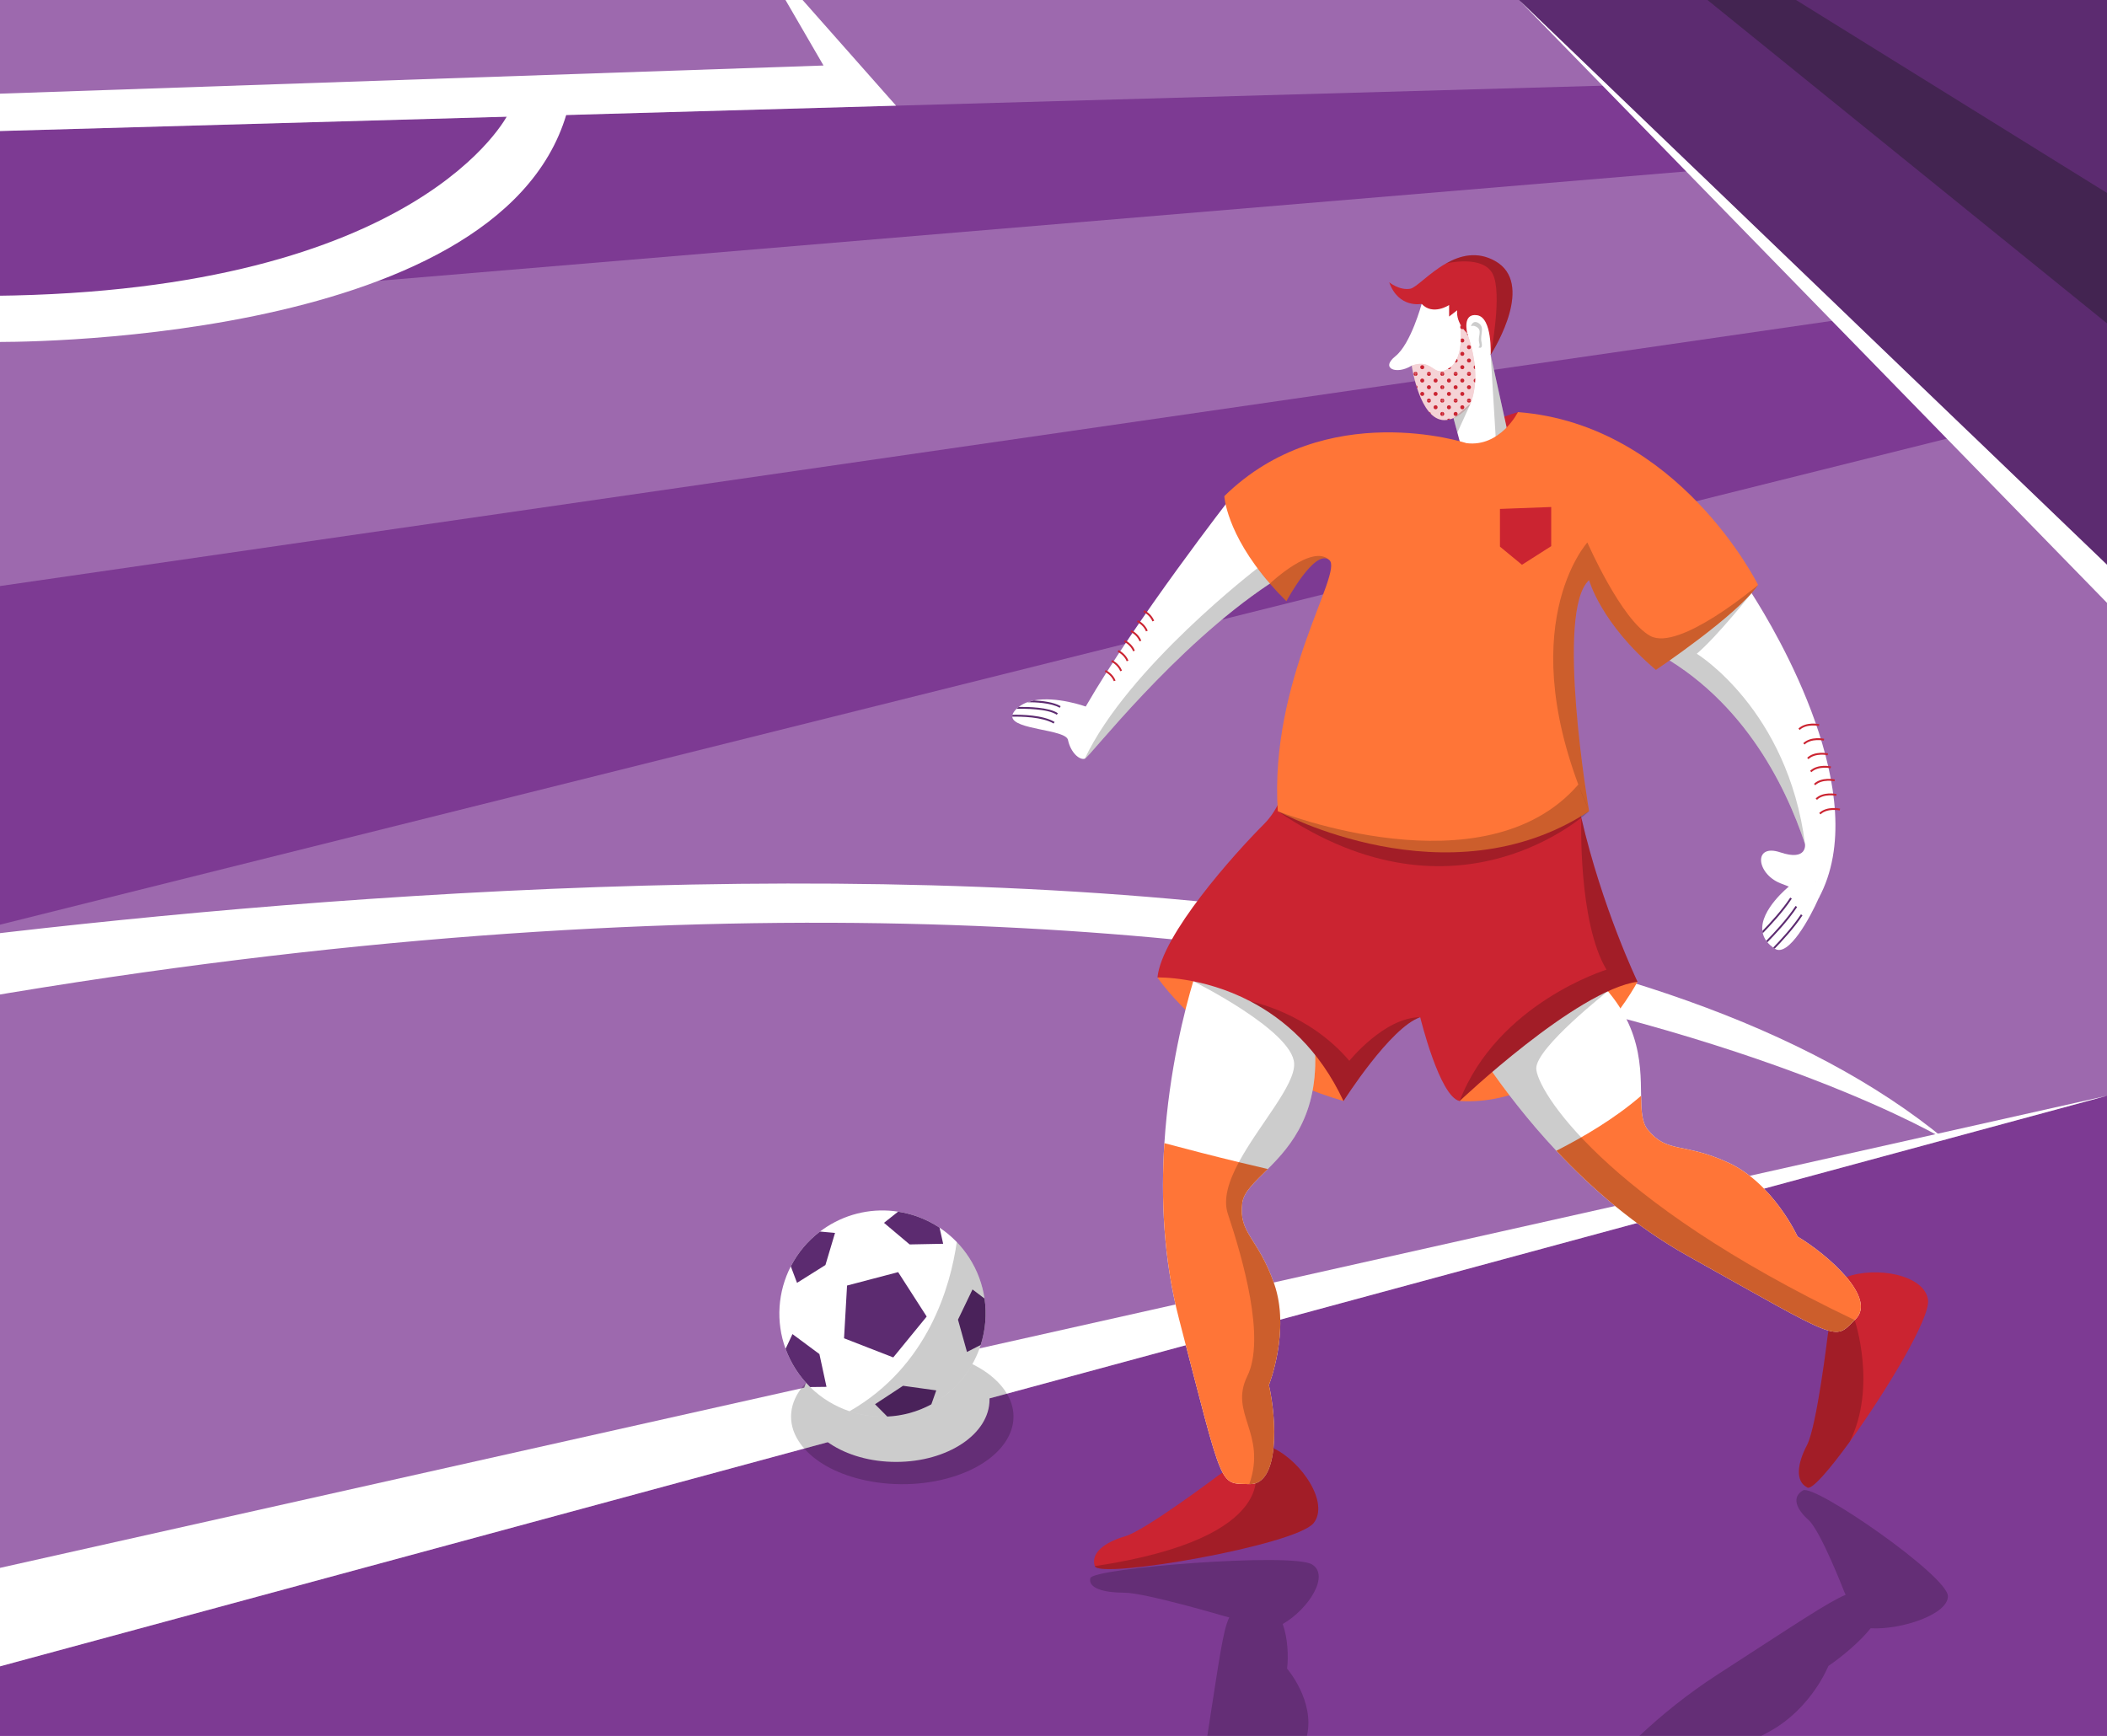<?xml version="1.0" encoding="utf-8"?>
<!-- Generator: Adobe Illustrator 17.0.0, SVG Export Plug-In . SVG Version: 6.00 Build 0)  -->
<!DOCTYPE svg PUBLIC "-//W3C//DTD SVG 1.1//EN" "http://www.w3.org/Graphics/SVG/1.1/DTD/svg11.dtd">
<svg version="1.1" xmlns="http://www.w3.org/2000/svg" xmlns:xlink="http://www.w3.org/1999/xlink" x="0px" y="0px" width="2272px"
	 height="1872px" viewBox="0 0 2272 1872" enable-background="new 0 0 2272 1872" xml:space="preserve">
<g id="background">
	<g>
		<rect fill="#9D69AE" width="2272" height="1872"/>
		<polygon fill="#7D3A93" points="2272,1181.7 2272,1872 0,1872 0,1797 		"/>
		<polyline fill="#FFFFFF" points="2272,1181.695 -6.001,1692.163 0,1797 		"/>
		<polygon fill="#7D3A93" points="0,997.193 2272,429.931 2272,303.067 0,631.998 		"/>
		<path fill="#FFFFFF" d="M2098.246,1229.525c0,0-755.05-457.858-2426.205-93.845l-31.892-79.435
			C-359.851,1056.244,1497.874,732.921,2098.246,1229.525z"/>
		<path opacity="0.2" d="M1944.17,1607.26c-12.4,7.28-7.3,20.03,5.91,31.84c13.22,11.81,38.6,77.5,38.6,77.5l1.51,3.24
			c-18.17,7.5-52.37,30.51-138.33,86.13c-31.77,20.56-59.71,43.14-84.05,66.03h131.4c3.16-1.61,6.46-3.37,9.92-5.31
			c44.76-25.14,62.4-70.05,62.4-70.05c14.7-10,33.77-25.93,45.65-40.7c33.08,1.9,83.34-14.96,83.29-34.55
			C2100.42,1699.53,1956.57,1599.97,1944.17,1607.26z M1414.59,1687c-22.04-12.91-236.38,4.02-238.89,14.87
			c-2.52,10.85,14.36,15.7,36.73,15.72c22.37,0.02,108.6,25.51,108.6,25.51l4.48,1.12c-6.85,14.03-10.83,45.67-23.05,123.87
			c-0.2,1.3-0.4,2.61-0.58,3.91h107.38c8.75-37.75-21.38-72.49-21.38-72.49c1.6-13.66,0.71-33.12-4.71-48.12
			C1411.37,1735.08,1434.35,1698.57,1414.59,1687z"/>
		<ellipse fill="#FFFFFF" cx="966.225" cy="1509.369" rx="100.786" ry="67.18"/>
		<polyline fill="#7D3A93" points="2272,146.892 0,337 0,141.301 2272,77 		"/>
		<polyline fill="#FFFFFF" points="0,141.301 966.225,113.955 865.439,0 847,0 888,70.651 0,101 		"/>
		<path fill="#FFFFFF" d="M547.76,123.299c0,0-93.42,190.939-553.761,195.699v49.764c0,0,541.76,7.124,616.767-245.463"/>
		<polygon fill="#5C2B70" points="2272,0 2272,609.061 1637.959,0 		"/>
		<polygon fill="#FFFFFF" points="1637.959,0 2272,650.13 2272,609.061 		"/>
		<polyline fill="#432451" points="1841.172,0 2272,348.728 2272,208.104 1936.679,0 		"/>
		<path opacity="0.2" fill-rule="evenodd" clip-rule="evenodd" d="M1080.598,1495.593c-1.38-1.711-2.858-3.369-4.422-4.982
			c-9.361-9.661-21.936-17.573-36.485-23.485c-27.339-11.116-61.635-15.147-94.561-10.356c-8.466,1.232-16.846,3.048-24.999,5.473
			c-8.143,2.425-15.638,5.342-22.422,8.659c-26.412,12.899-42.179,31.861-44.433,51.826c-1.208,10.546,1.359,21.368,8.11,31.724
			c1.165,1.789,2.459,3.559,3.872,5.316c13.405,16.609,35.816,28.735,61.894,35.27c15.994,4.018,33.368,5.925,50.904,5.473
			c16.08-0.413,32.29-2.812,47.669-7.393c15.832-4.719,29.194-11.28,39.72-19.047c11.691-8.626,19.898-18.739,24.125-29.476
			C1095.827,1528.693,1093.368,1511.422,1080.598,1495.593z"/>
		<g>
			<path fill-rule="evenodd" clip-rule="evenodd" fill="#FFFFFF" d="M1011.715,1510.103c-2.445,1.572-4.927,3.028-7.44,4.384
				c-15.053,8.125-31.275,12.424-47.486,13.165c-13.847,0.64-27.683-1.331-40.757-5.739c-15.684-5.273-30.269-14.065-42.455-26.092
				c-5.746-5.67-10.963-12.059-15.519-19.136c-4.548-7.072-8.194-14.475-10.96-22.059c-10.78-29.51-8.328-61.832,5.639-88.981
				c7.364-14.35,17.941-27.248,31.471-37.532c2.336-1.778,4.76-3.468,7.267-5.084c23.745-15.257,51.099-20.341,76.95-16.367
				c15.863,2.425,31.155,8.267,44.714,17.268c6.654,4.419,12.888,9.589,18.556,15.503c4.942,5.125,9.439,10.811,13.437,17.013
				c8.839,13.755,14.265,28.731,16.489,43.921c2.47,16.87,1.002,34.012-4.116,50.058
				C1049.921,1474.187,1034.34,1495.559,1011.715,1510.103z"/>
			<g>
				<path fill-rule="evenodd" clip-rule="evenodd" fill="#5C2B70" d="M1061.622,1400.367l-3.261-2.473l-9.69-7.341l-7.825,16.291
					l-7.839,16.295l4.857,17.425l4.854,17.411l10.829-5.525l3.958-2.025C1062.624,1434.379,1064.092,1417.237,1061.622,1400.367z
					 M1009.584,1499.42l-17.909-2.481l-17.917-2.486l-15.1,9.943l-15.109,9.938l8.578,8.62l4.662,4.699
					c16.211-0.742,32.433-5.04,47.486-13.165l1.27-3.591L1009.584,1499.42z M1013.141,1323.929
					c-13.559-9.001-28.852-14.844-44.714-17.268l-5.677,4.502l-9.534,7.558l13.826,11.652l13.832,11.643l18.069-0.355l18.077-0.35
					l-2.651-11.873L1013.141,1323.929z M883.589,1460.251l-29.041-21.548l-5.158,11.009l-2.292,4.913
					c2.766,7.584,6.412,14.988,10.96,22.059c4.556,7.077,9.773,13.467,15.519,19.136l5.488-0.072l12.162-0.151l-3.819-17.673
					L883.589,1460.251z M900.421,1329.591l-12.106-1.101l-4.106-0.379c-13.53,10.284-24.107,23.183-31.471,37.532l2.409,6.434
					l4.292,11.381l15.312-9.616l15.32-9.611l5.175-17.32L900.421,1329.591z"/>
				<polygon fill-rule="evenodd" clip-rule="evenodd" fill="#5C2B70" points="999.26,1419.779 983.864,1395.823 968.467,1371.868 
					940.926,1379.108 913.386,1386.349 911.761,1414.779 910.136,1443.209 936.674,1453.54 963.21,1463.87 981.235,1441.825 				"/>
			</g>
		</g>
		<path opacity="0.2" d="M1011.715,1510.103c-2.445,1.572-4.927,3.028-7.44,4.384c-15.053,8.125-31.275,12.424-47.486,13.165
			c-13.847,0.64-27.683-1.331-40.757-5.739c85.255-48.668,109.037-135.903,115.665-182.48c4.942,5.125,9.439,10.811,13.437,17.013
			c8.839,13.755,14.265,28.731,16.489,43.921c2.47,16.87,1.002,34.012-4.116,50.058
			C1049.921,1474.187,1034.34,1495.559,1011.715,1510.103z"/>
	</g>
</g>
<g id="player">
	<g>
		<path fill="#FF7537" d="M1248.095,1054.125c0,0,61.35,92.606,200.627,133.241L1406,1062l-117-37.542"/>
		<path fill="#CB2431" d="M1636.817,444.422c0,0-41.162,11.556-62.823,31.4l71.06,23.844"/>
		<path fill="#FF7537" d="M1765.744,1058.719c0,0-71.286,135.752-191.821,128.646l34.062-123.747L1765.744,1058.719z"/>
		<path fill="#CB2431" d="M1373.19,1561.82c-3.55-1.69-7.11-3-10.61-3.83l-6.38,4.33l-37.87,25.68l-4.15,2.81
			c0,0-79.1,59.64-100.93,65.96c-21.82,6.32-37.33,17.81-32.73,32.16l0.09,0.24c6.89,13.71,217.11-22.78,235.95-46.76
			C1433.55,1620.78,1403.92,1576.54,1373.19,1561.82z"/>
		<path fill="#FFFFFF" d="M1368.27,1493.67c8.46,36.75,11.83,107.97-21.13,106.82c-32.95-1.15-27.04,9.19-75.77-178.04
			c-16.97-65.22-19.59-131.26-15.8-189.66c5.17-79.58,22.26-144.95,31.15-174.57c3.31-11.04,5.49-17.11,5.49-17.11l23.52,15.33
			l101.57,66.22c7.03,76.5-25.11,112.96-50.22,138.04c-14.13,14.08-26.03,24.56-27.55,36.55c-4.22,33.31,16.91,36.76,34.46,87.3
			C1391.54,1435.09,1368.27,1493.67,1368.27,1493.67z"/>
		<path opacity="0.2" d="M1416.56,1642.41c-18.84,23.98-229.06,60.47-235.95,46.76l-0.09-0.24
			c204.85-30.74,171.98-107.26,171.98-107.26l3.7-19.35l6.38-4.33c3.5,0.83,7.06,2.14,10.61,3.83
			C1403.92,1576.54,1433.55,1620.78,1416.56,1642.41z"/>
		<path fill="#FF7537" d="M1368.27,1493.67c8.46,36.75,11.83,107.97-21.13,106.82c-32.95-1.15-27.04,9.19-75.77-178.04
			c-16.97-65.22-19.59-131.26-15.8-189.66c24.09,6.44,51.66,13.57,80.3,20.52c10.3,2.5,20.74,4.98,31.21,7.39
			c-14.13,14.08-26.03,24.56-27.55,36.55c-4.22,33.31,16.91,36.76,34.46,87.3C1391.54,1435.09,1368.27,1493.67,1368.27,1493.67z"/>
		<path opacity="0.2" d="M1368.27,1493.67c8.46,36.75,11.83,107.97-21.13,106.82c19.14-55.01-22.14-75.99-2.14-116.49
			s-5-127-21-175.03c-5.35-16.06,1.05-35.53,11.87-55.66c21.55-40.04,60.63-82.69,59.63-106.31c-1.5-35.5-108.78-88.78-108.78-88.78
			l29.01-1.78l101.57,66.22c7.03,76.5-25.11,112.96-50.22,138.04c-14.13,14.08-26.03,24.56-27.55,36.55
			c-4.22,33.31,16.91,36.76,34.46,87.3C1391.54,1435.09,1368.27,1493.67,1368.27,1493.67z"/>
		<path fill="#CB2431" d="M2079.02,1401.79c-3.82-27.22-56.19-36.51-88.1-24.57c-3.71,1.38-7.13,3.06-10.18,5.02l-3.43,20.09
			l-5.58,32.62l-0.84,4.93c0,0-11.79,98.36-22.35,118.48c-10.56,20.11-13.02,39.25,0.52,45.88c4.88,2.39,23.71-19.32,45.58-49.5
			C2033.4,1501.26,2081.75,1421.21,2079.02,1401.79z"/>
		<path opacity="0.2" d="M1994.64,1554.74c-21.87,30.18-40.7,51.89-45.58,49.5c-13.54-6.63-11.08-25.77-0.52-45.88
			c10.56-20.12,22.35-118.48,22.35-118.48l0.84-4.93l5.58-32.62l22.61,21.25C1999.92,1423.58,2024.18,1495.29,1994.64,1554.74z"/>
		<path fill="#FFFFFF" d="M2000.72,1422.79c-0.27,0.26-0.54,0.53-0.8,0.79c-22.66,22.28-13.28,24.02-180.19-69.35
			c-55.78-31.2-103.11-72.26-141.52-113.24c-61.56-65.7-100.17-131.24-113.65-155.84c-3.58-6.53-5.39-10.18-5.39-10.18l6.9-1.6
			l55.42-12.89l83.3-19.37c65.1,51.93,64.32,104.53,64.83,140.59c0.22,15.88,0.69,28.54,7.13,36.53
			c21.09,26.14,38.22,13.25,86.86,35.57c48.64,22.32,74.74,79.73,74.74,79.73C1970.71,1352.88,2024.43,1399.77,2000.72,1422.79z"/>
		<path fill="#FF7537" d="M2000.722,1422.789c-23.704,23.02-12.141,25.902-180.996-68.56
			c-55.774-31.201-103.107-72.256-141.516-113.239c28.578-14.506,63.009-34.667,91.409-59.295
			c0.223,15.886,0.692,28.541,7.126,36.534c21.09,26.136,38.227,13.25,86.866,35.571c48.639,22.321,74.734,79.734,74.734,79.734
			C1970.709,1352.882,2024.426,1399.769,2000.722,1422.789z"/>
		<path opacity="0.2" d="M1999.92,1423.58c-22.66,22.28-13.28,24.02-180.19-69.35c-55.78-31.2-103.11-72.26-141.52-113.24
			c-61.56-65.7-100.17-131.24-113.65-155.84l1.51-11.78l2.16-16.93l53.26,4.04l112.33,8.52c0,0-77.26,60.58-77.26,83.08
			C1656.56,1173.88,1725.55,1292.7,1999.92,1423.58z"/>
		<path fill="#CB2431" d="M1765.74,1058.72c-65.85,9.19-191.82,128.65-191.82,128.65c-21.63-4.6-42.5-90.36-42.5-90.36
			c-32.16,10.72-82.7,90.36-82.7,90.36c-26.19-56.12-64.32-88.64-100.31-107.46c-52.41-27.4-100.31-25.79-100.31-25.79
			c4.59-45.94,82.7-133.24,114.86-165.4c32.16-32.16,29.36-90.27,29.36-90.27l296.85-30.72c1.25,38.43,7.52,77.55,15.97,114.12
			C1727.67,979.34,1765.74,1058.72,1765.74,1058.72z"/>
		<path fill="#FFFFFF" d="M1585.07,436.68c-8.79,10.68-18.7,16.38-27.52,16.38c-26.87,0-35.27-58.79-35.27-58.79
			c-15.96,10.07-34.44,3.35-17.64-10.08c16.8-13.44,28.34-56.49,28.34-56.49c31.08-37.79,73.29-13.22,73.29-13.22
			C1616.42,372.03,1603.07,414.81,1585.07,436.68z"/>
		<path fill="#CB2431" d="M1607.41,382.68c-0.01,0.01-0.01,0.02-0.01,0.02s1.95-40.23-14.57-42.75
			c-16.52-2.52-10.64,19.6-10.64,19.6s-12.32-10.92-10.92-24.92l-8.68,6.72v-12.4c0,0-17.51,11.7-29.61-1.25
			c0,0-24.83,5.25-34.98-23.3c0,0,10.84,8.96,22.6,7c6.4-1.07,20.33-16.88,38.56-27.25c0,0,0.01,0,0.03-0.01
			c15.28-8.69,33.57-13.55,52.96-2.7C1654.67,305.22,1612.52,374.39,1607.41,382.68z"/>
		<polygon fill="#FFFFFF" points="1607.404,382.696 1626.083,467.75 1578.131,491.271 1561.265,428.28 		"/>
		<path fill="#FFFFFF" d="M1961.16,968.52c0,0-3.41-23.86-14.76-58.18c-21.04-63.6-69.33-163.15-173.66-213.31l49.97-30.05
			l60.2-36.19c0,0,2.15,3.12,5.82,8.84C1915.24,681,2020.87,858.14,1961.16,968.52z"/>
		<path fill="#FFFFFF" d="M1946.399,910.34c0,0,2.587,18.716-26.681,8.849s-26.016,22.817,0,33.301
			c26.016,10.484,34.688,11.306,34.688,11.306l11.905-53.456H1946.399z"/>
		<path fill="#FFFFFF" d="M1961.16,968.52c-9.03,20.61-32.6,64.2-47.36,54.57c-0.03-0.02-0.07-0.04-0.1-0.07
			c-0.58-0.38-1.13-0.76-1.67-1.14c-2.52-1.83-4.58-3.74-6.22-5.72c-0.44-0.53-0.85-1.05-1.23-1.59c-1.9-2.65-3.11-5.4-3.75-8.21
			c-0.19-0.8-0.33-1.6-0.43-2.41c-2.76-22.89,28.84-48.13,28.84-48.13l-6.5-35.76C1925.26,923.26,1970.2,947.9,1961.16,968.52z"/>
		<path opacity="0.2" d="M1946.4,910.34c-21.04-63.6-69.33-163.15-173.66-213.31l49.97-30.05l66.02-27.35
			c0,0-36.4,46.04-59.06,65.37C1829.67,705,1927.8,765.01,1946.4,910.34z"/>
		<path fill="#FFFFFF" d="M1420.91,600.27c-17.34,7.9-34.64,17.83-51.58,29.07c-103.92,68.98-194.47,187.36-199.57,188.87
			c-5.93,1.75-15.31-6.85-18.14-20.24c-2.45-11.63-59.19-10.75-60.08-25.1c-0.04-0.65,0.04-1.32,0.24-2.03
			c0.46-1.7,1.63-3.58,3.64-5.69c0.25-0.26,0.5-0.52,0.76-0.76c0.75-0.73,1.53-1.42,2.35-2.05c2.77-2.16,5.9-3.81,9.28-5.04
			c2.2-0.81,4.5-1.43,6.87-1.91l0.04-0.01c0.01,0,0.01,0,0.02,0c24.46-4.84,56.02,6.55,56.02,6.55h0.01
			c53.93-93.49,156.93-225.98,156.93-225.98L1420.91,600.27z"/>
		<path fill="#FF7537" d="M1895.77,630.79c0,0,0,0-0.01,0.01c-22.66,32.95-110.16,91.63-110.16,91.63
			c-59.37-50.11-72.07-96.79-72.07-96.79c-37.07,32.95,0,249.18,0,249.18c-152.39,99.87-335.67,0-335.67,0
			c-9.27-141.07,71.05-257.42,55.6-270.8c-15.44-13.39-46.33,44.27-46.33,44.27c-6.56-6.48-12.47-12.8-17.8-18.95
			c-47.26-54.41-49.13-94.31-49.13-94.31c109.14-107.08,261.02-57.14,261.02-57.14c36.55,4.63,55.6-33.47,55.6-33.47
			C1810.31,457.81,1895.77,630.79,1895.77,630.79z"/>
		<polygon fill="#CB2431" points="1617.425,548.827 1617.425,589.498 1641.169,609.061 1672.683,588.983 1672.683,546.767 		"/>
		<g>
			<g>
				<path fill="#5C2B70" d="M1114.72,755.38c9.13,0.37,21.41,1.74,28.99,6.17l-1.01,1.72c-9.24-5.4-26.46-6.02-34.89-5.97
					L1114.72,755.38z"/>
			</g>
			<g>
				<path fill="#5C2B70" d="M1140.7,769.18l-1.15,1.64c-9.5-6.69-35.94-6.6-43.37-6.43c0.75-0.73,1.53-1.42,2.35-2.05
					C1108.29,762.22,1131.46,762.67,1140.7,769.18z"/>
			</g>
			<g>
				<path fill="#5C2B70" d="M1137.17,778.54l-1.02,1.72c-12.24-7.26-35.18-7.59-44.61-7.39c-0.04-0.65,0.04-1.32,0.24-2.03
					C1101.56,770.62,1124.46,771,1137.17,778.54z"/>
			</g>
		</g>
		<g>
			<g>
				<path fill="#CB2431" d="M1201.071,734.622c-2.807-7.017-9.663-10.179-9.731-10.209l0.819-1.825
					c0.311,0.14,7.655,3.505,10.77,11.291L1201.071,734.622z"/>
			</g>
			<g>
				<path fill="#CB2431" d="M1208.008,723.872c-2.807-7.017-9.663-10.179-9.731-10.209l0.819-1.825
					c0.311,0.14,7.655,3.505,10.77,11.291L1208.008,723.872z"/>
			</g>
			<g>
				<path fill="#CB2431" d="M1214.945,713.122c-2.807-7.017-9.663-10.179-9.731-10.209l0.819-1.825
					c0.311,0.14,7.655,3.505,10.77,11.291L1214.945,713.122z"/>
			</g>
			<g>
				<path fill="#CB2431" d="M1221.882,702.372c-2.807-7.017-9.663-10.179-9.731-10.209l0.819-1.825
					c0.311,0.14,7.655,3.505,10.77,11.291L1221.882,702.372z"/>
			</g>
			<g>
				<path fill="#CB2431" d="M1228.819,691.622c-2.807-7.017-9.663-10.179-9.731-10.209l0.819-1.825
					c0.311,0.14,7.655,3.505,10.77,11.291L1228.819,691.622z"/>
			</g>
			<g>
				<path fill="#CB2431" d="M1235.756,680.872c-2.807-7.017-9.663-10.179-9.731-10.209l0.819-1.825
					c0.311,0.14,7.655,3.505,10.77,11.291L1235.756,680.872z"/>
			</g>
			<g>
				<path fill="#CB2431" d="M1242.693,670.122c-2.807-7.017-9.663-10.179-9.731-10.209l0.819-1.825
					c0.311,0.14,7.655,3.505,10.77,11.291L1242.693,670.122z"/>
			</g>
		</g>
		<g>
			<g>
				<path fill="#5C2B70" d="M1932.13,969.06c-9.26,14.23-24,29.89-31.3,37.3c-0.19-0.8-0.33-1.6-0.43-2.41
					c7.51-7.7,21.28-22.51,30.05-35.98L1932.13,969.06z"/>
			</g>
			<g>
				<path fill="#5C2B70" d="M1937.88,978.1c-9.6,14.73-25.08,31-32.07,38.06c-0.44-0.53-0.85-1.05-1.23-1.59
					c7-7.09,22.2-23.09,31.62-37.57L1937.88,978.1z"/>
			</g>
			<g>
				<path fill="#5C2B70" d="M1943.62,987.13c-8.71,13.38-22.27,28.02-29.92,35.89c-0.58-0.38-1.13-0.76-1.67-1.14
					c7.54-7.74,21.2-22.45,29.92-35.84L1943.62,987.13z"/>
			</g>
		</g>
		<g>
			<g>
				<path fill="#CB2431" d="M1963.051,878.224l-1.381-1.447c8.151-7.777,21.959-4.88,22.543-4.753l-0.425,1.954
					C1983.655,873.948,1970.429,871.186,1963.051,878.224z"/>
			</g>
			<g>
				<path fill="#CB2431" d="M1959.228,862.501l-1.381-1.447c8.152-7.776,21.96-4.881,22.543-4.753l-0.425,1.954
					C1979.832,858.226,1966.605,855.463,1959.228,862.501z"/>
			</g>
			<g>
				<path fill="#CB2431" d="M1957.405,846.779l-1.381-1.447c8.152-7.776,21.959-4.88,22.542-4.753l-0.425,1.954
					C1978.009,842.503,1964.782,839.74,1957.405,846.779z"/>
			</g>
			<g>
				<path fill="#CB2431" d="M1953.231,832.724l-1.381-1.447c8.152-7.777,21.958-4.88,22.543-4.753l-0.425,1.954
					C1973.836,828.448,1960.607,825.685,1953.231,832.724z"/>
			</g>
			<g>
				<path fill="#CB2431" d="M1950.059,818.668l-1.381-1.447c8.151-7.777,21.959-4.881,22.542-4.753l-0.425,1.954
					C1970.662,814.393,1957.436,811.629,1950.059,818.668z"/>
			</g>
			<g>
				<path fill="#CB2431" d="M1945.851,802.922l-1.381-1.447c8.152-7.776,21.959-4.881,22.542-4.753l-0.425,1.954
					C1966.454,798.647,1953.228,795.883,1945.851,802.922z"/>
			</g>
			<g>
				<path fill="#CB2431" d="M1940.643,787.176l-1.381-1.447c8.152-7.777,21.958-4.881,22.543-4.753l-0.425,1.954
					C1961.248,782.901,1948.019,780.138,1940.643,787.176z"/>
			</g>
		</g>
		<g>
			<g>
				<defs>
					<path id="SVGID_1_" d="M1585.07,436.68c-8.79,10.68-18.7,16.38-27.52,16.38c-26.87,0-35.27-58.79-35.27-58.79
						c23.94-8.41,22.39,14.4,40.39,2.73c18-11.67,11.47-48.27,11.47-48.27l8.05,10.82C1593.71,392.07,1592.7,418.74,1585.07,436.68z
						"/>
				</defs>
				<clipPath id="SVGID_2_">
					<use xlink:href="#SVGID_1_"  overflow="visible"/>
				</clipPath>
				<g clip-path="url(#SVGID_2_)">
					<g>
						<defs>
							<rect id="SVGID_3_" x="1584.016" y="345.598" width="28.8" height="28.8"/>
						</defs>
						<clipPath id="SVGID_4_">
							<use xlink:href="#SVGID_3_"  overflow="visible"/>
						</clipPath>
						<circle clip-path="url(#SVGID_4_)" fill="#CB2431" cx="1612.817" cy="374.398" r="2.16"/>
						<circle clip-path="url(#SVGID_4_)" fill="#CB2431" cx="1598.416" cy="374.398" r="2.16"/>
						<circle clip-path="url(#SVGID_4_)" fill="#CB2431" cx="1584.016" cy="374.398" r="2.16"/>
						<circle clip-path="url(#SVGID_4_)" fill="#CB2431" cx="1612.817" cy="359.998" r="2.16"/>
						<circle clip-path="url(#SVGID_4_)" fill="#CB2431" cx="1598.416" cy="359.998" r="2.16"/>
						<circle clip-path="url(#SVGID_4_)" fill="#CB2431" cx="1584.016" cy="359.998" r="2.16"/>
						<circle clip-path="url(#SVGID_4_)" fill="#CB2431" cx="1612.817" cy="345.598" r="2.16"/>
						<circle clip-path="url(#SVGID_4_)" fill="#CB2431" cx="1598.416" cy="345.598" r="2.16"/>
						<circle clip-path="url(#SVGID_4_)" fill="#CB2431" cx="1584.016" cy="345.598" r="2.16"/>
						<circle clip-path="url(#SVGID_4_)" fill="#CB2431" cx="1569.616" cy="345.598" r="2.16"/>
						<path clip-path="url(#SVGID_4_)" fill="#CB2431" d="M1569.616,345.598"/>
						<circle clip-path="url(#SVGID_4_)" fill="#CB2431" cx="1591.216" cy="367.198" r="2.16"/>
						<circle clip-path="url(#SVGID_4_)" fill="#CB2431" cx="1605.617" cy="367.198" r="2.16"/>
						<circle clip-path="url(#SVGID_4_)" fill="#CB2431" cx="1591.216" cy="352.798" r="2.16"/>
						<circle clip-path="url(#SVGID_4_)" fill="#CB2431" cx="1605.617" cy="352.798" r="2.16"/>
						<circle clip-path="url(#SVGID_4_)" fill="#CB2431" cx="1576.816" cy="352.798" r="2.16"/>
						<path clip-path="url(#SVGID_4_)" fill="#CB2431" d="M1576.816,352.798"/>
					</g>
				</g>
				<g clip-path="url(#SVGID_2_)">
					<g>
						<defs>
							<rect id="SVGID_5_" x="1584.016" y="374.397" width="28.8" height="28.8"/>
						</defs>
						<clipPath id="SVGID_6_">
							<use xlink:href="#SVGID_5_"  overflow="visible"/>
						</clipPath>
						<circle clip-path="url(#SVGID_6_)" fill="#CB2431" cx="1612.817" cy="403.198" r="2.16"/>
						<circle clip-path="url(#SVGID_6_)" fill="#CB2431" cx="1598.416" cy="403.198" r="2.16"/>
						<circle clip-path="url(#SVGID_6_)" fill="#CB2431" cx="1584.016" cy="403.198" r="2.16"/>
						<circle clip-path="url(#SVGID_6_)" fill="#CB2431" cx="1612.817" cy="388.797" r="2.16"/>
						<circle clip-path="url(#SVGID_6_)" fill="#CB2431" cx="1598.416" cy="388.797" r="2.16"/>
						<circle clip-path="url(#SVGID_6_)" fill="#CB2431" cx="1584.016" cy="388.797" r="2.16"/>
						<circle clip-path="url(#SVGID_6_)" fill="#CB2431" cx="1612.817" cy="374.397" r="2.16"/>
						<circle clip-path="url(#SVGID_6_)" fill="#CB2431" cx="1598.416" cy="374.397" r="2.16"/>
						<circle clip-path="url(#SVGID_6_)" fill="#CB2431" cx="1584.016" cy="374.397" r="2.16"/>
						<circle clip-path="url(#SVGID_6_)" fill="#CB2431" cx="1569.616" cy="374.397" r="2.16"/>
						<path clip-path="url(#SVGID_6_)" fill="#CB2431" d="M1569.616,374.397"/>
						<circle clip-path="url(#SVGID_6_)" fill="#CB2431" cx="1591.216" cy="395.997" r="2.16"/>
						<circle clip-path="url(#SVGID_6_)" fill="#CB2431" cx="1605.617" cy="395.997" r="2.16"/>
						<circle clip-path="url(#SVGID_6_)" fill="#CB2431" cx="1591.216" cy="381.597" r="2.16"/>
						<circle clip-path="url(#SVGID_6_)" fill="#CB2431" cx="1605.617" cy="381.597" r="2.16"/>
						<circle clip-path="url(#SVGID_6_)" fill="#CB2431" cx="1576.816" cy="381.597" r="2.16"/>
						<path clip-path="url(#SVGID_6_)" fill="#CB2431" d="M1576.816,381.598"/>
					</g>
				</g>
				<g clip-path="url(#SVGID_2_)">
					<g>
						<defs>
							<rect id="SVGID_7_" x="1584.016" y="403.197" width="28.8" height="28.8"/>
						</defs>
						<clipPath id="SVGID_8_">
							<use xlink:href="#SVGID_7_"  overflow="visible"/>
						</clipPath>
						<circle clip-path="url(#SVGID_8_)" fill="#CB2431" cx="1612.817" cy="431.997" r="2.16"/>
						<circle clip-path="url(#SVGID_8_)" fill="#CB2431" cx="1598.416" cy="431.997" r="2.16"/>
						<circle clip-path="url(#SVGID_8_)" fill="#CB2431" cx="1584.016" cy="431.997" r="2.16"/>
						<circle clip-path="url(#SVGID_8_)" fill="#CB2431" cx="1612.817" cy="417.597" r="2.16"/>
						<circle clip-path="url(#SVGID_8_)" fill="#CB2431" cx="1598.416" cy="417.597" r="2.16"/>
						<circle clip-path="url(#SVGID_8_)" fill="#CB2431" cx="1584.016" cy="417.597" r="2.16"/>
						<circle clip-path="url(#SVGID_8_)" fill="#CB2431" cx="1612.817" cy="403.197" r="2.16"/>
						<circle clip-path="url(#SVGID_8_)" fill="#CB2431" cx="1598.416" cy="403.197" r="2.16"/>
						<circle clip-path="url(#SVGID_8_)" fill="#CB2431" cx="1584.016" cy="403.197" r="2.16"/>
						<circle clip-path="url(#SVGID_8_)" fill="#CB2431" cx="1569.616" cy="403.197" r="2.16"/>
						<path clip-path="url(#SVGID_8_)" fill="#CB2431" d="M1569.616,403.197"/>
						<circle clip-path="url(#SVGID_8_)" fill="#CB2431" cx="1591.216" cy="424.797" r="2.16"/>
						<circle clip-path="url(#SVGID_8_)" fill="#CB2431" cx="1605.617" cy="424.797" r="2.16"/>
						<circle clip-path="url(#SVGID_8_)" fill="#CB2431" cx="1591.216" cy="410.397" r="2.16"/>
						<circle clip-path="url(#SVGID_8_)" fill="#CB2431" cx="1605.617" cy="410.397" r="2.16"/>
						<circle clip-path="url(#SVGID_8_)" fill="#CB2431" cx="1576.816" cy="410.397" r="2.16"/>
						<path clip-path="url(#SVGID_8_)" fill="#CB2431" d="M1576.816,410.397"/>
					</g>
				</g>
				<g clip-path="url(#SVGID_2_)">
					<g>
						<defs>
							<rect id="SVGID_9_" x="1584.016" y="431.997" width="28.8" height="28.8"/>
						</defs>
						<clipPath id="SVGID_10_">
							<use xlink:href="#SVGID_9_"  overflow="visible"/>
						</clipPath>
						<circle clip-path="url(#SVGID_10_)" fill="#CB2431" cx="1612.817" cy="460.797" r="2.16"/>
						<circle clip-path="url(#SVGID_10_)" fill="#CB2431" cx="1598.416" cy="460.797" r="2.16"/>
						<circle clip-path="url(#SVGID_10_)" fill="#CB2431" cx="1584.016" cy="460.797" r="2.16"/>
						<circle clip-path="url(#SVGID_10_)" fill="#CB2431" cx="1612.817" cy="446.397" r="2.16"/>
						<circle clip-path="url(#SVGID_10_)" fill="#CB2431" cx="1598.416" cy="446.397" r="2.16"/>
						<circle clip-path="url(#SVGID_10_)" fill="#CB2431" cx="1584.016" cy="446.397" r="2.16"/>
						<circle clip-path="url(#SVGID_10_)" fill="#CB2431" cx="1612.817" cy="431.997" r="2.16"/>
						<circle clip-path="url(#SVGID_10_)" fill="#CB2431" cx="1598.416" cy="431.997" r="2.16"/>
						<circle clip-path="url(#SVGID_10_)" fill="#CB2431" cx="1584.016" cy="431.997" r="2.16"/>
						<circle clip-path="url(#SVGID_10_)" fill="#CB2431" cx="1569.616" cy="431.997" r="2.16"/>
						<path clip-path="url(#SVGID_10_)" fill="#CB2431" d="M1569.616,431.997"/>
						<circle clip-path="url(#SVGID_10_)" fill="#CB2431" cx="1591.216" cy="453.597" r="2.16"/>
						<circle clip-path="url(#SVGID_10_)" fill="#CB2431" cx="1605.617" cy="453.597" r="2.16"/>
						<circle clip-path="url(#SVGID_10_)" fill="#CB2431" cx="1591.216" cy="439.197" r="2.16"/>
						<circle clip-path="url(#SVGID_10_)" fill="#CB2431" cx="1605.617" cy="439.197" r="2.16"/>
						<circle clip-path="url(#SVGID_10_)" fill="#CB2431" cx="1576.816" cy="439.197" r="2.16"/>
						<path clip-path="url(#SVGID_10_)" fill="#CB2431" d="M1576.816,439.197"/>
					</g>
				</g>
				<g clip-path="url(#SVGID_2_)">
					<g>
						<defs>
							<rect id="SVGID_11_" x="1555.216" y="345.598" width="28.8" height="28.8"/>
						</defs>
						<clipPath id="SVGID_12_">
							<use xlink:href="#SVGID_11_"  overflow="visible"/>
						</clipPath>
						<circle clip-path="url(#SVGID_12_)" fill="#CB2431" cx="1584.016" cy="374.398" r="2.16"/>
						<circle clip-path="url(#SVGID_12_)" fill="#CB2431" cx="1569.616" cy="374.398" r="2.16"/>
						<circle clip-path="url(#SVGID_12_)" fill="#CB2431" cx="1555.216" cy="374.398" r="2.16"/>
						<circle clip-path="url(#SVGID_12_)" fill="#CB2431" cx="1584.016" cy="359.998" r="2.16"/>
						<circle clip-path="url(#SVGID_12_)" fill="#CB2431" cx="1569.616" cy="359.998" r="2.16"/>
						<circle clip-path="url(#SVGID_12_)" fill="#CB2431" cx="1555.216" cy="359.998" r="2.16"/>
						<circle clip-path="url(#SVGID_12_)" fill="#CB2431" cx="1584.016" cy="345.598" r="2.16"/>
						<circle clip-path="url(#SVGID_12_)" fill="#CB2431" cx="1569.616" cy="345.598" r="2.16"/>
						<circle clip-path="url(#SVGID_12_)" fill="#CB2431" cx="1555.216" cy="345.598" r="2.16"/>
						<circle clip-path="url(#SVGID_12_)" fill="#CB2431" cx="1540.816" cy="345.598" r="2.16"/>
						<path clip-path="url(#SVGID_12_)" fill="#CB2431" d="M1540.816,345.598"/>
						<circle clip-path="url(#SVGID_12_)" fill="#CB2431" cx="1562.416" cy="367.198" r="2.16"/>
						<circle clip-path="url(#SVGID_12_)" fill="#CB2431" cx="1576.816" cy="367.198" r="2.16"/>
						<circle clip-path="url(#SVGID_12_)" fill="#CB2431" cx="1562.416" cy="352.798" r="2.16"/>
						<circle clip-path="url(#SVGID_12_)" fill="#CB2431" cx="1576.816" cy="352.798" r="2.16"/>
						<circle clip-path="url(#SVGID_12_)" fill="#CB2431" cx="1548.016" cy="352.798" r="2.16"/>
						<path clip-path="url(#SVGID_12_)" fill="#CB2431" d="M1548.016,352.798"/>
					</g>
				</g>
				<g clip-path="url(#SVGID_2_)">
					<g>
						<defs>
							<rect id="SVGID_13_" x="1555.216" y="374.397" width="28.8" height="28.8"/>
						</defs>
						<clipPath id="SVGID_14_">
							<use xlink:href="#SVGID_13_"  overflow="visible"/>
						</clipPath>
						<circle clip-path="url(#SVGID_14_)" fill="#CB2431" cx="1584.016" cy="403.198" r="2.16"/>
						<circle clip-path="url(#SVGID_14_)" fill="#CB2431" cx="1569.616" cy="403.198" r="2.16"/>
						<circle clip-path="url(#SVGID_14_)" fill="#CB2431" cx="1555.216" cy="403.198" r="2.16"/>
						<circle clip-path="url(#SVGID_14_)" fill="#CB2431" cx="1584.016" cy="388.797" r="2.16"/>
						<circle clip-path="url(#SVGID_14_)" fill="#CB2431" cx="1569.616" cy="388.797" r="2.16"/>
						<circle clip-path="url(#SVGID_14_)" fill="#CB2431" cx="1555.216" cy="388.797" r="2.16"/>
						<circle clip-path="url(#SVGID_14_)" fill="#CB2431" cx="1584.016" cy="374.397" r="2.16"/>
						<circle clip-path="url(#SVGID_14_)" fill="#CB2431" cx="1569.616" cy="374.397" r="2.16"/>
						<circle clip-path="url(#SVGID_14_)" fill="#CB2431" cx="1555.216" cy="374.397" r="2.16"/>
						<circle clip-path="url(#SVGID_14_)" fill="#CB2431" cx="1540.816" cy="374.397" r="2.16"/>
						<path clip-path="url(#SVGID_14_)" fill="#CB2431" d="M1540.816,374.397"/>
						<circle clip-path="url(#SVGID_14_)" fill="#CB2431" cx="1562.416" cy="395.997" r="2.16"/>
						<circle clip-path="url(#SVGID_14_)" fill="#CB2431" cx="1576.816" cy="395.997" r="2.16"/>
						<circle clip-path="url(#SVGID_14_)" fill="#CB2431" cx="1562.416" cy="381.597" r="2.16"/>
						<circle clip-path="url(#SVGID_14_)" fill="#CB2431" cx="1576.816" cy="381.597" r="2.16"/>
						<circle clip-path="url(#SVGID_14_)" fill="#CB2431" cx="1548.016" cy="381.597" r="2.16"/>
						<path clip-path="url(#SVGID_14_)" fill="#CB2431" d="M1548.016,381.598"/>
					</g>
				</g>
				<g clip-path="url(#SVGID_2_)">
					<g>
						<defs>
							<rect id="SVGID_15_" x="1555.216" y="403.197" width="28.8" height="28.8"/>
						</defs>
						<clipPath id="SVGID_16_">
							<use xlink:href="#SVGID_15_"  overflow="visible"/>
						</clipPath>
						<circle clip-path="url(#SVGID_16_)" fill="#CB2431" cx="1584.016" cy="431.997" r="2.16"/>
						<circle clip-path="url(#SVGID_16_)" fill="#CB2431" cx="1569.616" cy="431.997" r="2.16"/>
						<circle clip-path="url(#SVGID_16_)" fill="#CB2431" cx="1555.216" cy="431.997" r="2.16"/>
						<circle clip-path="url(#SVGID_16_)" fill="#CB2431" cx="1584.016" cy="417.597" r="2.16"/>
						<circle clip-path="url(#SVGID_16_)" fill="#CB2431" cx="1569.616" cy="417.597" r="2.16"/>
						<circle clip-path="url(#SVGID_16_)" fill="#CB2431" cx="1555.216" cy="417.597" r="2.16"/>
						<circle clip-path="url(#SVGID_16_)" fill="#CB2431" cx="1584.016" cy="403.197" r="2.16"/>
						<circle clip-path="url(#SVGID_16_)" fill="#CB2431" cx="1569.616" cy="403.197" r="2.16"/>
						<circle clip-path="url(#SVGID_16_)" fill="#CB2431" cx="1555.216" cy="403.197" r="2.16"/>
						<circle clip-path="url(#SVGID_16_)" fill="#CB2431" cx="1540.816" cy="403.197" r="2.16"/>
						<path clip-path="url(#SVGID_16_)" fill="#CB2431" d="M1540.816,403.197"/>
						<circle clip-path="url(#SVGID_16_)" fill="#CB2431" cx="1562.416" cy="424.797" r="2.16"/>
						<circle clip-path="url(#SVGID_16_)" fill="#CB2431" cx="1576.816" cy="424.797" r="2.16"/>
						<circle clip-path="url(#SVGID_16_)" fill="#CB2431" cx="1562.416" cy="410.397" r="2.16"/>
						<circle clip-path="url(#SVGID_16_)" fill="#CB2431" cx="1576.816" cy="410.397" r="2.16"/>
						<circle clip-path="url(#SVGID_16_)" fill="#CB2431" cx="1548.016" cy="410.397" r="2.16"/>
						<path clip-path="url(#SVGID_16_)" fill="#CB2431" d="M1548.016,410.397"/>
					</g>
				</g>
				<g clip-path="url(#SVGID_2_)">
					<g>
						<defs>
							<rect id="SVGID_17_" x="1555.216" y="431.997" width="28.8" height="28.8"/>
						</defs>
						<clipPath id="SVGID_18_">
							<use xlink:href="#SVGID_17_"  overflow="visible"/>
						</clipPath>
						<circle clip-path="url(#SVGID_18_)" fill="#CB2431" cx="1584.016" cy="460.797" r="2.16"/>
						<circle clip-path="url(#SVGID_18_)" fill="#CB2431" cx="1569.616" cy="460.797" r="2.16"/>
						<circle clip-path="url(#SVGID_18_)" fill="#CB2431" cx="1555.216" cy="460.797" r="2.16"/>
						<circle clip-path="url(#SVGID_18_)" fill="#CB2431" cx="1584.016" cy="446.397" r="2.16"/>
						<circle clip-path="url(#SVGID_18_)" fill="#CB2431" cx="1569.616" cy="446.397" r="2.16"/>
						<circle clip-path="url(#SVGID_18_)" fill="#CB2431" cx="1555.216" cy="446.397" r="2.16"/>
						<circle clip-path="url(#SVGID_18_)" fill="#CB2431" cx="1584.016" cy="431.997" r="2.16"/>
						<circle clip-path="url(#SVGID_18_)" fill="#CB2431" cx="1569.616" cy="431.997" r="2.16"/>
						<circle clip-path="url(#SVGID_18_)" fill="#CB2431" cx="1555.216" cy="431.997" r="2.16"/>
						<circle clip-path="url(#SVGID_18_)" fill="#CB2431" cx="1540.816" cy="431.997" r="2.16"/>
						<path clip-path="url(#SVGID_18_)" fill="#CB2431" d="M1540.816,431.997"/>
						<circle clip-path="url(#SVGID_18_)" fill="#CB2431" cx="1562.416" cy="453.597" r="2.16"/>
						<circle clip-path="url(#SVGID_18_)" fill="#CB2431" cx="1576.816" cy="453.597" r="2.16"/>
						<circle clip-path="url(#SVGID_18_)" fill="#CB2431" cx="1562.416" cy="439.197" r="2.16"/>
						<circle clip-path="url(#SVGID_18_)" fill="#CB2431" cx="1576.816" cy="439.197" r="2.16"/>
						<circle clip-path="url(#SVGID_18_)" fill="#CB2431" cx="1548.016" cy="439.197" r="2.16"/>
						<path clip-path="url(#SVGID_18_)" fill="#CB2431" d="M1548.016,439.197"/>
					</g>
				</g>
				<g clip-path="url(#SVGID_2_)">
					<g>
						<defs>
							<rect id="SVGID_19_" x="1526.416" y="345.598" width="28.8" height="28.8"/>
						</defs>
						<clipPath id="SVGID_20_">
							<use xlink:href="#SVGID_19_"  overflow="visible"/>
						</clipPath>
						<circle clip-path="url(#SVGID_20_)" fill="#CB2431" cx="1555.216" cy="374.398" r="2.16"/>
						<circle clip-path="url(#SVGID_20_)" fill="#CB2431" cx="1540.816" cy="374.398" r="2.16"/>
						<circle clip-path="url(#SVGID_20_)" fill="#CB2431" cx="1526.416" cy="374.398" r="2.16"/>
						<circle clip-path="url(#SVGID_20_)" fill="#CB2431" cx="1555.216" cy="359.998" r="2.16"/>
						<circle clip-path="url(#SVGID_20_)" fill="#CB2431" cx="1540.816" cy="359.998" r="2.16"/>
						<circle clip-path="url(#SVGID_20_)" fill="#CB2431" cx="1526.416" cy="359.998" r="2.16"/>
						<circle clip-path="url(#SVGID_20_)" fill="#CB2431" cx="1555.216" cy="345.598" r="2.16"/>
						<circle clip-path="url(#SVGID_20_)" fill="#CB2431" cx="1540.816" cy="345.598" r="2.16"/>
						<circle clip-path="url(#SVGID_20_)" fill="#CB2431" cx="1526.416" cy="345.598" r="2.16"/>
						<circle clip-path="url(#SVGID_20_)" fill="#CB2431" cx="1512.016" cy="345.598" r="2.16"/>
						<path clip-path="url(#SVGID_20_)" fill="#CB2431" d="M1512.016,345.598"/>
						<circle clip-path="url(#SVGID_20_)" fill="#CB2431" cx="1533.616" cy="367.198" r="2.16"/>
						<circle clip-path="url(#SVGID_20_)" fill="#CB2431" cx="1548.016" cy="367.198" r="2.16"/>
						<circle clip-path="url(#SVGID_20_)" fill="#CB2431" cx="1533.616" cy="352.798" r="2.16"/>
						<circle clip-path="url(#SVGID_20_)" fill="#CB2431" cx="1548.016" cy="352.798" r="2.16"/>
						<circle clip-path="url(#SVGID_20_)" fill="#CB2431" cx="1519.216" cy="352.798" r="2.16"/>
						<path clip-path="url(#SVGID_20_)" fill="#CB2431" d="M1519.216,352.798"/>
					</g>
				</g>
				<g clip-path="url(#SVGID_2_)">
					<g>
						<defs>
							<rect id="SVGID_21_" x="1526.416" y="374.397" width="28.8" height="28.8"/>
						</defs>
						<clipPath id="SVGID_22_">
							<use xlink:href="#SVGID_21_"  overflow="visible"/>
						</clipPath>
						<circle clip-path="url(#SVGID_22_)" fill="#CB2431" cx="1555.216" cy="403.198" r="2.16"/>
						<circle clip-path="url(#SVGID_22_)" fill="#CB2431" cx="1540.816" cy="403.198" r="2.16"/>
						<circle clip-path="url(#SVGID_22_)" fill="#CB2431" cx="1526.416" cy="403.198" r="2.16"/>
						<circle clip-path="url(#SVGID_22_)" fill="#CB2431" cx="1555.216" cy="388.797" r="2.16"/>
						<circle clip-path="url(#SVGID_22_)" fill="#CB2431" cx="1540.816" cy="388.797" r="2.16"/>
						<circle clip-path="url(#SVGID_22_)" fill="#CB2431" cx="1526.416" cy="388.797" r="2.16"/>
						<circle clip-path="url(#SVGID_22_)" fill="#CB2431" cx="1555.216" cy="374.397" r="2.16"/>
						<circle clip-path="url(#SVGID_22_)" fill="#CB2431" cx="1540.816" cy="374.397" r="2.16"/>
						<circle clip-path="url(#SVGID_22_)" fill="#CB2431" cx="1526.416" cy="374.397" r="2.16"/>
						<circle clip-path="url(#SVGID_22_)" fill="#CB2431" cx="1512.016" cy="374.397" r="2.16"/>
						<path clip-path="url(#SVGID_22_)" fill="#CB2431" d="M1512.016,374.397"/>
						<circle clip-path="url(#SVGID_22_)" fill="#CB2431" cx="1533.616" cy="395.997" r="2.16"/>
						<circle clip-path="url(#SVGID_22_)" fill="#CB2431" cx="1548.016" cy="395.997" r="2.16"/>
						<circle clip-path="url(#SVGID_22_)" fill="#CB2431" cx="1533.616" cy="381.597" r="2.16"/>
						<circle clip-path="url(#SVGID_22_)" fill="#CB2431" cx="1548.016" cy="381.597" r="2.16"/>
						<circle clip-path="url(#SVGID_22_)" fill="#CB2431" cx="1519.216" cy="381.597" r="2.16"/>
						<path clip-path="url(#SVGID_22_)" fill="#CB2431" d="M1519.216,381.598"/>
					</g>
				</g>
				<g clip-path="url(#SVGID_2_)">
					<g>
						<defs>
							<rect id="SVGID_23_" x="1526.416" y="403.197" width="28.8" height="28.8"/>
						</defs>
						<clipPath id="SVGID_24_">
							<use xlink:href="#SVGID_23_"  overflow="visible"/>
						</clipPath>
						<circle clip-path="url(#SVGID_24_)" fill="#CB2431" cx="1555.216" cy="431.997" r="2.16"/>
						<circle clip-path="url(#SVGID_24_)" fill="#CB2431" cx="1540.816" cy="431.997" r="2.16"/>
						<circle clip-path="url(#SVGID_24_)" fill="#CB2431" cx="1526.416" cy="431.997" r="2.16"/>
						<circle clip-path="url(#SVGID_24_)" fill="#CB2431" cx="1555.216" cy="417.597" r="2.16"/>
						<circle clip-path="url(#SVGID_24_)" fill="#CB2431" cx="1540.816" cy="417.597" r="2.16"/>
						<circle clip-path="url(#SVGID_24_)" fill="#CB2431" cx="1526.416" cy="417.597" r="2.16"/>
						<circle clip-path="url(#SVGID_24_)" fill="#CB2431" cx="1555.216" cy="403.197" r="2.16"/>
						<circle clip-path="url(#SVGID_24_)" fill="#CB2431" cx="1540.816" cy="403.197" r="2.16"/>
						<circle clip-path="url(#SVGID_24_)" fill="#CB2431" cx="1526.416" cy="403.197" r="2.16"/>
						<circle clip-path="url(#SVGID_24_)" fill="#CB2431" cx="1512.016" cy="403.197" r="2.16"/>
						<path clip-path="url(#SVGID_24_)" fill="#CB2431" d="M1512.016,403.197"/>
						<circle clip-path="url(#SVGID_24_)" fill="#CB2431" cx="1533.616" cy="424.797" r="2.16"/>
						<circle clip-path="url(#SVGID_24_)" fill="#CB2431" cx="1548.016" cy="424.797" r="2.16"/>
						<circle clip-path="url(#SVGID_24_)" fill="#CB2431" cx="1533.616" cy="410.397" r="2.16"/>
						<circle clip-path="url(#SVGID_24_)" fill="#CB2431" cx="1548.016" cy="410.397" r="2.16"/>
						<circle clip-path="url(#SVGID_24_)" fill="#CB2431" cx="1519.216" cy="410.397" r="2.16"/>
						<path clip-path="url(#SVGID_24_)" fill="#CB2431" d="M1519.216,410.397"/>
					</g>
				</g>
				<g clip-path="url(#SVGID_2_)">
					<g>
						<defs>
							<rect id="SVGID_25_" x="1526.416" y="431.997" width="28.8" height="28.8"/>
						</defs>
						<clipPath id="SVGID_26_">
							<use xlink:href="#SVGID_25_"  overflow="visible"/>
						</clipPath>
						<circle clip-path="url(#SVGID_26_)" fill="#CB2431" cx="1555.216" cy="460.797" r="2.16"/>
						<circle clip-path="url(#SVGID_26_)" fill="#CB2431" cx="1540.816" cy="460.797" r="2.16"/>
						<circle clip-path="url(#SVGID_26_)" fill="#CB2431" cx="1526.416" cy="460.797" r="2.16"/>
						<circle clip-path="url(#SVGID_26_)" fill="#CB2431" cx="1555.216" cy="446.397" r="2.16"/>
						<circle clip-path="url(#SVGID_26_)" fill="#CB2431" cx="1540.816" cy="446.397" r="2.16"/>
						<circle clip-path="url(#SVGID_26_)" fill="#CB2431" cx="1526.416" cy="446.397" r="2.16"/>
						<circle clip-path="url(#SVGID_26_)" fill="#CB2431" cx="1555.216" cy="431.997" r="2.16"/>
						<circle clip-path="url(#SVGID_26_)" fill="#CB2431" cx="1540.816" cy="431.997" r="2.16"/>
						<circle clip-path="url(#SVGID_26_)" fill="#CB2431" cx="1526.416" cy="431.997" r="2.16"/>
						<circle clip-path="url(#SVGID_26_)" fill="#CB2431" cx="1512.016" cy="431.997" r="2.16"/>
						<path clip-path="url(#SVGID_26_)" fill="#CB2431" d="M1512.016,431.997"/>
						<circle clip-path="url(#SVGID_26_)" fill="#CB2431" cx="1533.616" cy="453.597" r="2.16"/>
						<circle clip-path="url(#SVGID_26_)" fill="#CB2431" cx="1548.016" cy="453.597" r="2.16"/>
						<circle clip-path="url(#SVGID_26_)" fill="#CB2431" cx="1533.616" cy="439.197" r="2.16"/>
						<circle clip-path="url(#SVGID_26_)" fill="#CB2431" cx="1548.016" cy="439.197" r="2.16"/>
						<circle clip-path="url(#SVGID_26_)" fill="#CB2431" cx="1519.216" cy="439.197" r="2.16"/>
						<path clip-path="url(#SVGID_26_)" fill="#CB2431" d="M1519.216,439.197"/>
					</g>
				</g>
				<g clip-path="url(#SVGID_2_)">
					<g>
						<defs>
							<rect id="SVGID_27_" x="1497.616" y="345.598" width="28.8" height="28.8"/>
						</defs>
						<clipPath id="SVGID_28_">
							<use xlink:href="#SVGID_27_"  overflow="visible"/>
						</clipPath>
						<circle clip-path="url(#SVGID_28_)" fill="#CB2431" cx="1526.416" cy="374.398" r="2.16"/>
						<circle clip-path="url(#SVGID_28_)" fill="#CB2431" cx="1512.016" cy="374.398" r="2.16"/>
						<circle clip-path="url(#SVGID_28_)" fill="#CB2431" cx="1497.616" cy="374.398" r="2.16"/>
						<circle clip-path="url(#SVGID_28_)" fill="#CB2431" cx="1526.416" cy="359.998" r="2.16"/>
						<circle clip-path="url(#SVGID_28_)" fill="#CB2431" cx="1512.016" cy="359.998" r="2.16"/>
						<circle clip-path="url(#SVGID_28_)" fill="#CB2431" cx="1497.616" cy="359.998" r="2.16"/>
						<circle clip-path="url(#SVGID_28_)" fill="#CB2431" cx="1526.416" cy="345.598" r="2.16"/>
						<circle clip-path="url(#SVGID_28_)" fill="#CB2431" cx="1512.016" cy="345.598" r="2.16"/>
						<circle clip-path="url(#SVGID_28_)" fill="#CB2431" cx="1497.616" cy="345.598" r="2.16"/>
						<circle clip-path="url(#SVGID_28_)" fill="#CB2431" cx="1483.215" cy="345.598" r="2.16"/>
						<path clip-path="url(#SVGID_28_)" fill="#CB2431" d="M1483.215,345.598"/>
						<circle clip-path="url(#SVGID_28_)" fill="#CB2431" cx="1504.815" cy="367.198" r="2.16"/>
						<circle clip-path="url(#SVGID_28_)" fill="#CB2431" cx="1519.216" cy="367.198" r="2.16"/>
						<circle clip-path="url(#SVGID_28_)" fill="#CB2431" cx="1504.815" cy="352.798" r="2.16"/>
						<circle clip-path="url(#SVGID_28_)" fill="#CB2431" cx="1519.216" cy="352.798" r="2.16"/>
						<circle clip-path="url(#SVGID_28_)" fill="#CB2431" cx="1490.415" cy="352.798" r="2.16"/>
						<path clip-path="url(#SVGID_28_)" fill="#CB2431" d="M1490.415,352.798"/>
					</g>
				</g>
				<g clip-path="url(#SVGID_2_)">
					<g>
						<defs>
							<rect id="SVGID_29_" x="1497.616" y="374.397" width="28.8" height="28.8"/>
						</defs>
						<clipPath id="SVGID_30_">
							<use xlink:href="#SVGID_29_"  overflow="visible"/>
						</clipPath>
						<circle clip-path="url(#SVGID_30_)" fill="#CB2431" cx="1526.416" cy="403.198" r="2.16"/>
						<circle clip-path="url(#SVGID_30_)" fill="#CB2431" cx="1512.016" cy="403.198" r="2.16"/>
						<circle clip-path="url(#SVGID_30_)" fill="#CB2431" cx="1497.616" cy="403.198" r="2.16"/>
						<circle clip-path="url(#SVGID_30_)" fill="#CB2431" cx="1526.416" cy="388.797" r="2.16"/>
						<circle clip-path="url(#SVGID_30_)" fill="#CB2431" cx="1512.016" cy="388.797" r="2.16"/>
						<circle clip-path="url(#SVGID_30_)" fill="#CB2431" cx="1497.616" cy="388.797" r="2.16"/>
						<circle clip-path="url(#SVGID_30_)" fill="#CB2431" cx="1526.416" cy="374.397" r="2.16"/>
						<circle clip-path="url(#SVGID_30_)" fill="#CB2431" cx="1512.016" cy="374.397" r="2.16"/>
						<circle clip-path="url(#SVGID_30_)" fill="#CB2431" cx="1497.616" cy="374.397" r="2.16"/>
						<circle clip-path="url(#SVGID_30_)" fill="#CB2431" cx="1483.215" cy="374.397" r="2.16"/>
						<path clip-path="url(#SVGID_30_)" fill="#CB2431" d="M1483.215,374.397"/>
						<circle clip-path="url(#SVGID_30_)" fill="#CB2431" cx="1504.815" cy="395.997" r="2.16"/>
						<circle clip-path="url(#SVGID_30_)" fill="#CB2431" cx="1519.216" cy="395.997" r="2.16"/>
						<circle clip-path="url(#SVGID_30_)" fill="#CB2431" cx="1504.815" cy="381.597" r="2.16"/>
						<circle clip-path="url(#SVGID_30_)" fill="#CB2431" cx="1519.216" cy="381.597" r="2.16"/>
						<circle clip-path="url(#SVGID_30_)" fill="#CB2431" cx="1490.415" cy="381.597" r="2.16"/>
						<path clip-path="url(#SVGID_30_)" fill="#CB2431" d="M1490.415,381.598"/>
					</g>
				</g>
				<g clip-path="url(#SVGID_2_)">
					<g>
						<defs>
							<rect id="SVGID_31_" x="1497.616" y="403.197" width="28.8" height="28.8"/>
						</defs>
						<clipPath id="SVGID_32_">
							<use xlink:href="#SVGID_31_"  overflow="visible"/>
						</clipPath>
						<circle clip-path="url(#SVGID_32_)" fill="#CB2431" cx="1526.416" cy="431.997" r="2.16"/>
						<circle clip-path="url(#SVGID_32_)" fill="#CB2431" cx="1512.016" cy="431.997" r="2.16"/>
						<circle clip-path="url(#SVGID_32_)" fill="#CB2431" cx="1497.616" cy="431.997" r="2.16"/>
						<circle clip-path="url(#SVGID_32_)" fill="#CB2431" cx="1526.416" cy="417.597" r="2.16"/>
						<circle clip-path="url(#SVGID_32_)" fill="#CB2431" cx="1512.016" cy="417.597" r="2.16"/>
						<circle clip-path="url(#SVGID_32_)" fill="#CB2431" cx="1497.616" cy="417.597" r="2.16"/>
						<circle clip-path="url(#SVGID_32_)" fill="#CB2431" cx="1526.416" cy="403.197" r="2.16"/>
						<circle clip-path="url(#SVGID_32_)" fill="#CB2431" cx="1512.016" cy="403.197" r="2.16"/>
						<circle clip-path="url(#SVGID_32_)" fill="#CB2431" cx="1497.616" cy="403.197" r="2.16"/>
						<circle clip-path="url(#SVGID_32_)" fill="#CB2431" cx="1483.215" cy="403.197" r="2.16"/>
						<path clip-path="url(#SVGID_32_)" fill="#CB2431" d="M1483.215,403.197"/>
						<circle clip-path="url(#SVGID_32_)" fill="#CB2431" cx="1504.815" cy="424.797" r="2.16"/>
						<circle clip-path="url(#SVGID_32_)" fill="#CB2431" cx="1519.216" cy="424.797" r="2.16"/>
						<circle clip-path="url(#SVGID_32_)" fill="#CB2431" cx="1504.815" cy="410.397" r="2.16"/>
						<circle clip-path="url(#SVGID_32_)" fill="#CB2431" cx="1519.216" cy="410.397" r="2.16"/>
						<circle clip-path="url(#SVGID_32_)" fill="#CB2431" cx="1490.415" cy="410.397" r="2.16"/>
						<path clip-path="url(#SVGID_32_)" fill="#CB2431" d="M1490.415,410.397"/>
					</g>
				</g>
				<g clip-path="url(#SVGID_2_)">
					<g>
						<defs>
							<rect id="SVGID_33_" x="1497.616" y="431.997" width="28.8" height="28.8"/>
						</defs>
						<clipPath id="SVGID_34_">
							<use xlink:href="#SVGID_33_"  overflow="visible"/>
						</clipPath>
						<circle clip-path="url(#SVGID_34_)" fill="#CB2431" cx="1526.416" cy="460.797" r="2.16"/>
						<circle clip-path="url(#SVGID_34_)" fill="#CB2431" cx="1512.016" cy="460.797" r="2.16"/>
						<circle clip-path="url(#SVGID_34_)" fill="#CB2431" cx="1497.616" cy="460.797" r="2.16"/>
						<circle clip-path="url(#SVGID_34_)" fill="#CB2431" cx="1526.416" cy="446.397" r="2.16"/>
						<circle clip-path="url(#SVGID_34_)" fill="#CB2431" cx="1512.016" cy="446.397" r="2.16"/>
						<circle clip-path="url(#SVGID_34_)" fill="#CB2431" cx="1497.616" cy="446.397" r="2.16"/>
						<circle clip-path="url(#SVGID_34_)" fill="#CB2431" cx="1526.416" cy="431.997" r="2.16"/>
						<circle clip-path="url(#SVGID_34_)" fill="#CB2431" cx="1512.016" cy="431.997" r="2.16"/>
						<circle clip-path="url(#SVGID_34_)" fill="#CB2431" cx="1497.616" cy="431.997" r="2.16"/>
						<circle clip-path="url(#SVGID_34_)" fill="#CB2431" cx="1483.215" cy="431.997" r="2.16"/>
						<path clip-path="url(#SVGID_34_)" fill="#CB2431" d="M1483.215,431.997"/>
						<circle clip-path="url(#SVGID_34_)" fill="#CB2431" cx="1504.815" cy="453.597" r="2.16"/>
						<circle clip-path="url(#SVGID_34_)" fill="#CB2431" cx="1519.216" cy="453.597" r="2.16"/>
						<circle clip-path="url(#SVGID_34_)" fill="#CB2431" cx="1504.815" cy="439.197" r="2.16"/>
						<circle clip-path="url(#SVGID_34_)" fill="#CB2431" cx="1519.216" cy="439.197" r="2.16"/>
						<circle clip-path="url(#SVGID_34_)" fill="#CB2431" cx="1490.415" cy="439.197" r="2.16"/>
						<path clip-path="url(#SVGID_34_)" fill="#CB2431" d="M1490.415,439.197"/>
					</g>
				</g>
			</g>
		</g>
		<g opacity="0.2">
			<g>
				<defs>
					<path id="SVGID_35_" d="M1585.07,436.68c-8.79,10.68-18.7,16.38-27.52,16.38c-26.87,0-35.27-58.79-35.27-58.79
						c23.94-8.41,22.39,14.4,40.39,2.73c18-11.67,11.47-48.27,11.47-48.27l8.05,10.82C1593.71,392.07,1592.7,418.74,1585.07,436.68z
						"/>
				</defs>
				<use xlink:href="#SVGID_35_"  overflow="visible" fill="#CB2431"/>
				<clipPath id="SVGID_36_">
					<use xlink:href="#SVGID_35_"  overflow="visible"/>
				</clipPath>
				<g clip-path="url(#SVGID_36_)">
					<g>
						<defs>
							<rect id="SVGID_37_" x="1584.016" y="345.598" width="28.8" height="28.8"/>
						</defs>
						<use xlink:href="#SVGID_37_"  overflow="visible" fill="#CB2431"/>
						<clipPath id="SVGID_38_">
							<use xlink:href="#SVGID_37_"  overflow="visible"/>
						</clipPath>
						<circle clip-path="url(#SVGID_38_)" fill="#CB2431" cx="1612.817" cy="374.398" r="2.16"/>
						<circle clip-path="url(#SVGID_38_)" fill="#CB2431" cx="1598.416" cy="374.398" r="2.16"/>
						<circle clip-path="url(#SVGID_38_)" fill="#CB2431" cx="1584.016" cy="374.398" r="2.16"/>
						<circle clip-path="url(#SVGID_38_)" fill="#CB2431" cx="1612.817" cy="359.998" r="2.16"/>
						<circle clip-path="url(#SVGID_38_)" fill="#CB2431" cx="1598.416" cy="359.998" r="2.16"/>
						<circle clip-path="url(#SVGID_38_)" fill="#CB2431" cx="1584.016" cy="359.998" r="2.16"/>
						<circle clip-path="url(#SVGID_38_)" fill="#CB2431" cx="1612.817" cy="345.598" r="2.16"/>
						<circle clip-path="url(#SVGID_38_)" fill="#CB2431" cx="1598.416" cy="345.598" r="2.16"/>
						<circle clip-path="url(#SVGID_38_)" fill="#CB2431" cx="1584.016" cy="345.598" r="2.16"/>
						<circle clip-path="url(#SVGID_38_)" fill="#CB2431" cx="1569.616" cy="345.598" r="2.16"/>
						<path clip-path="url(#SVGID_38_)" fill="#CB2431" d="M1569.616,345.598"/>
						<circle clip-path="url(#SVGID_38_)" fill="#CB2431" cx="1591.216" cy="367.198" r="2.16"/>
						<circle clip-path="url(#SVGID_38_)" fill="#CB2431" cx="1605.617" cy="367.198" r="2.16"/>
						<circle clip-path="url(#SVGID_38_)" fill="#CB2431" cx="1591.216" cy="352.798" r="2.16"/>
						<circle clip-path="url(#SVGID_38_)" fill="#CB2431" cx="1605.617" cy="352.798" r="2.16"/>
						<circle clip-path="url(#SVGID_38_)" fill="#CB2431" cx="1576.816" cy="352.798" r="2.16"/>
						<path clip-path="url(#SVGID_38_)" fill="#CB2431" d="M1576.816,352.798"/>
					</g>
				</g>
				<g clip-path="url(#SVGID_36_)">
					<g>
						<defs>
							<rect id="SVGID_39_" x="1584.016" y="374.397" width="28.8" height="28.8"/>
						</defs>
						<use xlink:href="#SVGID_39_"  overflow="visible" fill="#CB2431"/>
						<clipPath id="SVGID_40_">
							<use xlink:href="#SVGID_39_"  overflow="visible"/>
						</clipPath>
						<circle clip-path="url(#SVGID_40_)" fill="#CB2431" cx="1612.817" cy="403.198" r="2.16"/>
						<circle clip-path="url(#SVGID_40_)" fill="#CB2431" cx="1598.416" cy="403.198" r="2.16"/>
						<circle clip-path="url(#SVGID_40_)" fill="#CB2431" cx="1584.016" cy="403.198" r="2.16"/>
						<circle clip-path="url(#SVGID_40_)" fill="#CB2431" cx="1612.817" cy="388.797" r="2.16"/>
						<circle clip-path="url(#SVGID_40_)" fill="#CB2431" cx="1598.416" cy="388.797" r="2.16"/>
						<circle clip-path="url(#SVGID_40_)" fill="#CB2431" cx="1584.016" cy="388.797" r="2.16"/>
						<circle clip-path="url(#SVGID_40_)" fill="#CB2431" cx="1612.817" cy="374.397" r="2.16"/>
						<circle clip-path="url(#SVGID_40_)" fill="#CB2431" cx="1598.416" cy="374.397" r="2.16"/>
						<circle clip-path="url(#SVGID_40_)" fill="#CB2431" cx="1584.016" cy="374.397" r="2.16"/>
						<circle clip-path="url(#SVGID_40_)" fill="#CB2431" cx="1569.616" cy="374.397" r="2.16"/>
						<path clip-path="url(#SVGID_40_)" fill="#CB2431" d="M1569.616,374.397"/>
						<circle clip-path="url(#SVGID_40_)" fill="#CB2431" cx="1591.216" cy="395.997" r="2.16"/>
						<circle clip-path="url(#SVGID_40_)" fill="#CB2431" cx="1605.617" cy="395.997" r="2.16"/>
						<circle clip-path="url(#SVGID_40_)" fill="#CB2431" cx="1591.216" cy="381.597" r="2.16"/>
						<circle clip-path="url(#SVGID_40_)" fill="#CB2431" cx="1605.617" cy="381.597" r="2.16"/>
						<circle clip-path="url(#SVGID_40_)" fill="#CB2431" cx="1576.816" cy="381.597" r="2.16"/>
						<path clip-path="url(#SVGID_40_)" fill="#CB2431" d="M1576.816,381.598"/>
					</g>
				</g>
				<g clip-path="url(#SVGID_36_)">
					<g>
						<defs>
							<rect id="SVGID_41_" x="1584.016" y="403.197" width="28.8" height="28.8"/>
						</defs>
						<use xlink:href="#SVGID_41_"  overflow="visible" fill="#CB2431"/>
						<clipPath id="SVGID_42_">
							<use xlink:href="#SVGID_41_"  overflow="visible"/>
						</clipPath>
						<circle clip-path="url(#SVGID_42_)" fill="#CB2431" cx="1612.817" cy="431.997" r="2.16"/>
						<circle clip-path="url(#SVGID_42_)" fill="#CB2431" cx="1598.416" cy="431.997" r="2.16"/>
						<circle clip-path="url(#SVGID_42_)" fill="#CB2431" cx="1584.016" cy="431.997" r="2.16"/>
						<circle clip-path="url(#SVGID_42_)" fill="#CB2431" cx="1612.817" cy="417.597" r="2.16"/>
						<circle clip-path="url(#SVGID_42_)" fill="#CB2431" cx="1598.416" cy="417.597" r="2.16"/>
						<circle clip-path="url(#SVGID_42_)" fill="#CB2431" cx="1584.016" cy="417.597" r="2.16"/>
						<circle clip-path="url(#SVGID_42_)" fill="#CB2431" cx="1612.817" cy="403.197" r="2.16"/>
						<circle clip-path="url(#SVGID_42_)" fill="#CB2431" cx="1598.416" cy="403.197" r="2.16"/>
						<circle clip-path="url(#SVGID_42_)" fill="#CB2431" cx="1584.016" cy="403.197" r="2.16"/>
						<circle clip-path="url(#SVGID_42_)" fill="#CB2431" cx="1569.616" cy="403.197" r="2.16"/>
						<path clip-path="url(#SVGID_42_)" fill="#CB2431" d="M1569.616,403.197"/>
						<circle clip-path="url(#SVGID_42_)" fill="#CB2431" cx="1591.216" cy="424.797" r="2.16"/>
						<circle clip-path="url(#SVGID_42_)" fill="#CB2431" cx="1605.617" cy="424.797" r="2.16"/>
						<circle clip-path="url(#SVGID_42_)" fill="#CB2431" cx="1591.216" cy="410.397" r="2.16"/>
						<circle clip-path="url(#SVGID_42_)" fill="#CB2431" cx="1605.617" cy="410.397" r="2.16"/>
						<circle clip-path="url(#SVGID_42_)" fill="#CB2431" cx="1576.816" cy="410.397" r="2.16"/>
						<path clip-path="url(#SVGID_42_)" fill="#CB2431" d="M1576.816,410.397"/>
					</g>
				</g>
				<g clip-path="url(#SVGID_36_)">
					<g>
						<defs>
							<rect id="SVGID_43_" x="1584.016" y="431.997" width="28.8" height="28.8"/>
						</defs>
						<use xlink:href="#SVGID_43_"  overflow="visible" fill="#CB2431"/>
						<clipPath id="SVGID_44_">
							<use xlink:href="#SVGID_43_"  overflow="visible"/>
						</clipPath>
						<circle clip-path="url(#SVGID_44_)" fill="#CB2431" cx="1612.817" cy="460.797" r="2.16"/>
						<circle clip-path="url(#SVGID_44_)" fill="#CB2431" cx="1598.416" cy="460.797" r="2.16"/>
						<circle clip-path="url(#SVGID_44_)" fill="#CB2431" cx="1584.016" cy="460.797" r="2.16"/>
						<circle clip-path="url(#SVGID_44_)" fill="#CB2431" cx="1612.817" cy="446.397" r="2.16"/>
						<circle clip-path="url(#SVGID_44_)" fill="#CB2431" cx="1598.416" cy="446.397" r="2.16"/>
						<circle clip-path="url(#SVGID_44_)" fill="#CB2431" cx="1584.016" cy="446.397" r="2.16"/>
						<circle clip-path="url(#SVGID_44_)" fill="#CB2431" cx="1612.817" cy="431.997" r="2.16"/>
						<circle clip-path="url(#SVGID_44_)" fill="#CB2431" cx="1598.416" cy="431.997" r="2.16"/>
						<circle clip-path="url(#SVGID_44_)" fill="#CB2431" cx="1584.016" cy="431.997" r="2.16"/>
						<circle clip-path="url(#SVGID_44_)" fill="#CB2431" cx="1569.616" cy="431.997" r="2.16"/>
						<path clip-path="url(#SVGID_44_)" fill="#CB2431" d="M1569.616,431.997"/>
						<circle clip-path="url(#SVGID_44_)" fill="#CB2431" cx="1591.216" cy="453.597" r="2.16"/>
						<circle clip-path="url(#SVGID_44_)" fill="#CB2431" cx="1605.617" cy="453.597" r="2.16"/>
						<circle clip-path="url(#SVGID_44_)" fill="#CB2431" cx="1591.216" cy="439.197" r="2.16"/>
						<circle clip-path="url(#SVGID_44_)" fill="#CB2431" cx="1605.617" cy="439.197" r="2.16"/>
						<circle clip-path="url(#SVGID_44_)" fill="#CB2431" cx="1576.816" cy="439.197" r="2.16"/>
						<path clip-path="url(#SVGID_44_)" fill="#CB2431" d="M1576.816,439.197"/>
					</g>
				</g>
				<g clip-path="url(#SVGID_36_)">
					<g>
						<defs>
							<rect id="SVGID_45_" x="1555.216" y="345.598" width="28.8" height="28.8"/>
						</defs>
						<use xlink:href="#SVGID_45_"  overflow="visible" fill="#CB2431"/>
						<clipPath id="SVGID_46_">
							<use xlink:href="#SVGID_45_"  overflow="visible"/>
						</clipPath>
						<circle clip-path="url(#SVGID_46_)" fill="#CB2431" cx="1584.016" cy="374.398" r="2.16"/>
						<circle clip-path="url(#SVGID_46_)" fill="#CB2431" cx="1569.616" cy="374.398" r="2.16"/>
						<circle clip-path="url(#SVGID_46_)" fill="#CB2431" cx="1555.216" cy="374.398" r="2.16"/>
						<circle clip-path="url(#SVGID_46_)" fill="#CB2431" cx="1584.016" cy="359.998" r="2.16"/>
						<circle clip-path="url(#SVGID_46_)" fill="#CB2431" cx="1569.616" cy="359.998" r="2.16"/>
						<circle clip-path="url(#SVGID_46_)" fill="#CB2431" cx="1555.216" cy="359.998" r="2.16"/>
						<circle clip-path="url(#SVGID_46_)" fill="#CB2431" cx="1584.016" cy="345.598" r="2.16"/>
						<circle clip-path="url(#SVGID_46_)" fill="#CB2431" cx="1569.616" cy="345.598" r="2.16"/>
						<circle clip-path="url(#SVGID_46_)" fill="#CB2431" cx="1555.216" cy="345.598" r="2.16"/>
						<circle clip-path="url(#SVGID_46_)" fill="#CB2431" cx="1540.816" cy="345.598" r="2.16"/>
						<path clip-path="url(#SVGID_46_)" fill="#CB2431" d="M1540.816,345.598"/>
						<circle clip-path="url(#SVGID_46_)" fill="#CB2431" cx="1562.416" cy="367.198" r="2.16"/>
						<circle clip-path="url(#SVGID_46_)" fill="#CB2431" cx="1576.816" cy="367.198" r="2.16"/>
						<circle clip-path="url(#SVGID_46_)" fill="#CB2431" cx="1562.416" cy="352.798" r="2.16"/>
						<circle clip-path="url(#SVGID_46_)" fill="#CB2431" cx="1576.816" cy="352.798" r="2.16"/>
						<circle clip-path="url(#SVGID_46_)" fill="#CB2431" cx="1548.016" cy="352.798" r="2.16"/>
						<path clip-path="url(#SVGID_46_)" fill="#CB2431" d="M1548.016,352.798"/>
					</g>
				</g>
				<g clip-path="url(#SVGID_36_)">
					<g>
						<defs>
							<rect id="SVGID_47_" x="1555.216" y="374.397" width="28.8" height="28.8"/>
						</defs>
						<use xlink:href="#SVGID_47_"  overflow="visible" fill="#CB2431"/>
						<clipPath id="SVGID_48_">
							<use xlink:href="#SVGID_47_"  overflow="visible"/>
						</clipPath>
						<circle clip-path="url(#SVGID_48_)" fill="#CB2431" cx="1584.016" cy="403.198" r="2.16"/>
						<circle clip-path="url(#SVGID_48_)" fill="#CB2431" cx="1569.616" cy="403.198" r="2.16"/>
						<circle clip-path="url(#SVGID_48_)" fill="#CB2431" cx="1555.216" cy="403.198" r="2.16"/>
						<circle clip-path="url(#SVGID_48_)" fill="#CB2431" cx="1584.016" cy="388.797" r="2.16"/>
						<circle clip-path="url(#SVGID_48_)" fill="#CB2431" cx="1569.616" cy="388.797" r="2.16"/>
						<circle clip-path="url(#SVGID_48_)" fill="#CB2431" cx="1555.216" cy="388.797" r="2.16"/>
						<circle clip-path="url(#SVGID_48_)" fill="#CB2431" cx="1584.016" cy="374.397" r="2.16"/>
						<circle clip-path="url(#SVGID_48_)" fill="#CB2431" cx="1569.616" cy="374.397" r="2.16"/>
						<circle clip-path="url(#SVGID_48_)" fill="#CB2431" cx="1555.216" cy="374.397" r="2.16"/>
						<circle clip-path="url(#SVGID_48_)" fill="#CB2431" cx="1540.816" cy="374.397" r="2.16"/>
						<path clip-path="url(#SVGID_48_)" fill="#CB2431" d="M1540.816,374.397"/>
						<circle clip-path="url(#SVGID_48_)" fill="#CB2431" cx="1562.416" cy="395.997" r="2.16"/>
						<circle clip-path="url(#SVGID_48_)" fill="#CB2431" cx="1576.816" cy="395.997" r="2.16"/>
						<circle clip-path="url(#SVGID_48_)" fill="#CB2431" cx="1562.416" cy="381.597" r="2.16"/>
						<circle clip-path="url(#SVGID_48_)" fill="#CB2431" cx="1576.816" cy="381.597" r="2.16"/>
						<circle clip-path="url(#SVGID_48_)" fill="#CB2431" cx="1548.016" cy="381.597" r="2.16"/>
						<path clip-path="url(#SVGID_48_)" fill="#CB2431" d="M1548.016,381.598"/>
					</g>
				</g>
				<g clip-path="url(#SVGID_36_)">
					<g>
						<defs>
							<rect id="SVGID_49_" x="1555.216" y="403.197" width="28.8" height="28.8"/>
						</defs>
						<use xlink:href="#SVGID_49_"  overflow="visible" fill="#CB2431"/>
						<clipPath id="SVGID_50_">
							<use xlink:href="#SVGID_49_"  overflow="visible"/>
						</clipPath>
						<circle clip-path="url(#SVGID_50_)" fill="#CB2431" cx="1584.016" cy="431.997" r="2.16"/>
						<circle clip-path="url(#SVGID_50_)" fill="#CB2431" cx="1569.616" cy="431.997" r="2.16"/>
						<circle clip-path="url(#SVGID_50_)" fill="#CB2431" cx="1555.216" cy="431.997" r="2.16"/>
						<circle clip-path="url(#SVGID_50_)" fill="#CB2431" cx="1584.016" cy="417.597" r="2.16"/>
						<circle clip-path="url(#SVGID_50_)" fill="#CB2431" cx="1569.616" cy="417.597" r="2.16"/>
						<circle clip-path="url(#SVGID_50_)" fill="#CB2431" cx="1555.216" cy="417.597" r="2.16"/>
						<circle clip-path="url(#SVGID_50_)" fill="#CB2431" cx="1584.016" cy="403.197" r="2.16"/>
						<circle clip-path="url(#SVGID_50_)" fill="#CB2431" cx="1569.616" cy="403.197" r="2.16"/>
						<circle clip-path="url(#SVGID_50_)" fill="#CB2431" cx="1555.216" cy="403.197" r="2.16"/>
						<circle clip-path="url(#SVGID_50_)" fill="#CB2431" cx="1540.816" cy="403.197" r="2.16"/>
						<path clip-path="url(#SVGID_50_)" fill="#CB2431" d="M1540.816,403.197"/>
						<circle clip-path="url(#SVGID_50_)" fill="#CB2431" cx="1562.416" cy="424.797" r="2.16"/>
						<circle clip-path="url(#SVGID_50_)" fill="#CB2431" cx="1576.816" cy="424.797" r="2.16"/>
						<circle clip-path="url(#SVGID_50_)" fill="#CB2431" cx="1562.416" cy="410.397" r="2.16"/>
						<circle clip-path="url(#SVGID_50_)" fill="#CB2431" cx="1576.816" cy="410.397" r="2.16"/>
						<circle clip-path="url(#SVGID_50_)" fill="#CB2431" cx="1548.016" cy="410.397" r="2.16"/>
						<path clip-path="url(#SVGID_50_)" fill="#CB2431" d="M1548.016,410.397"/>
					</g>
				</g>
				<g clip-path="url(#SVGID_36_)">
					<g>
						<defs>
							<rect id="SVGID_51_" x="1555.216" y="431.997" width="28.8" height="28.8"/>
						</defs>
						<use xlink:href="#SVGID_51_"  overflow="visible" fill="#CB2431"/>
						<clipPath id="SVGID_52_">
							<use xlink:href="#SVGID_51_"  overflow="visible"/>
						</clipPath>
						<circle clip-path="url(#SVGID_52_)" fill="#CB2431" cx="1584.016" cy="460.797" r="2.16"/>
						<circle clip-path="url(#SVGID_52_)" fill="#CB2431" cx="1569.616" cy="460.797" r="2.16"/>
						<circle clip-path="url(#SVGID_52_)" fill="#CB2431" cx="1555.216" cy="460.797" r="2.16"/>
						<circle clip-path="url(#SVGID_52_)" fill="#CB2431" cx="1584.016" cy="446.397" r="2.16"/>
						<circle clip-path="url(#SVGID_52_)" fill="#CB2431" cx="1569.616" cy="446.397" r="2.16"/>
						<circle clip-path="url(#SVGID_52_)" fill="#CB2431" cx="1555.216" cy="446.397" r="2.16"/>
						<circle clip-path="url(#SVGID_52_)" fill="#CB2431" cx="1584.016" cy="431.997" r="2.16"/>
						<circle clip-path="url(#SVGID_52_)" fill="#CB2431" cx="1569.616" cy="431.997" r="2.16"/>
						<circle clip-path="url(#SVGID_52_)" fill="#CB2431" cx="1555.216" cy="431.997" r="2.16"/>
						<circle clip-path="url(#SVGID_52_)" fill="#CB2431" cx="1540.816" cy="431.997" r="2.16"/>
						<path clip-path="url(#SVGID_52_)" fill="#CB2431" d="M1540.816,431.997"/>
						<circle clip-path="url(#SVGID_52_)" fill="#CB2431" cx="1562.416" cy="453.597" r="2.16"/>
						<circle clip-path="url(#SVGID_52_)" fill="#CB2431" cx="1576.816" cy="453.597" r="2.16"/>
						<circle clip-path="url(#SVGID_52_)" fill="#CB2431" cx="1562.416" cy="439.197" r="2.16"/>
						<circle clip-path="url(#SVGID_52_)" fill="#CB2431" cx="1576.816" cy="439.197" r="2.16"/>
						<circle clip-path="url(#SVGID_52_)" fill="#CB2431" cx="1548.016" cy="439.197" r="2.16"/>
						<path clip-path="url(#SVGID_52_)" fill="#CB2431" d="M1548.016,439.197"/>
					</g>
				</g>
				<g clip-path="url(#SVGID_36_)">
					<g>
						<defs>
							<rect id="SVGID_53_" x="1526.416" y="345.598" width="28.8" height="28.8"/>
						</defs>
						<use xlink:href="#SVGID_53_"  overflow="visible" fill="#CB2431"/>
						<clipPath id="SVGID_54_">
							<use xlink:href="#SVGID_53_"  overflow="visible"/>
						</clipPath>
						<circle clip-path="url(#SVGID_54_)" fill="#CB2431" cx="1555.216" cy="374.398" r="2.16"/>
						<circle clip-path="url(#SVGID_54_)" fill="#CB2431" cx="1540.816" cy="374.398" r="2.16"/>
						<circle clip-path="url(#SVGID_54_)" fill="#CB2431" cx="1526.416" cy="374.398" r="2.16"/>
						<circle clip-path="url(#SVGID_54_)" fill="#CB2431" cx="1555.216" cy="359.998" r="2.16"/>
						<circle clip-path="url(#SVGID_54_)" fill="#CB2431" cx="1540.816" cy="359.998" r="2.16"/>
						<circle clip-path="url(#SVGID_54_)" fill="#CB2431" cx="1526.416" cy="359.998" r="2.16"/>
						<circle clip-path="url(#SVGID_54_)" fill="#CB2431" cx="1555.216" cy="345.598" r="2.16"/>
						<circle clip-path="url(#SVGID_54_)" fill="#CB2431" cx="1540.816" cy="345.598" r="2.16"/>
						<circle clip-path="url(#SVGID_54_)" fill="#CB2431" cx="1526.416" cy="345.598" r="2.16"/>
						<circle clip-path="url(#SVGID_54_)" fill="#CB2431" cx="1512.016" cy="345.598" r="2.16"/>
						<path clip-path="url(#SVGID_54_)" fill="#CB2431" d="M1512.016,345.598"/>
						<circle clip-path="url(#SVGID_54_)" fill="#CB2431" cx="1533.616" cy="367.198" r="2.16"/>
						<circle clip-path="url(#SVGID_54_)" fill="#CB2431" cx="1548.016" cy="367.198" r="2.16"/>
						<circle clip-path="url(#SVGID_54_)" fill="#CB2431" cx="1533.616" cy="352.798" r="2.16"/>
						<circle clip-path="url(#SVGID_54_)" fill="#CB2431" cx="1548.016" cy="352.798" r="2.16"/>
						<circle clip-path="url(#SVGID_54_)" fill="#CB2431" cx="1519.216" cy="352.798" r="2.16"/>
						<path clip-path="url(#SVGID_54_)" fill="#CB2431" d="M1519.216,352.798"/>
					</g>
				</g>
				<g clip-path="url(#SVGID_36_)">
					<g>
						<defs>
							<rect id="SVGID_55_" x="1526.416" y="374.397" width="28.8" height="28.8"/>
						</defs>
						<use xlink:href="#SVGID_55_"  overflow="visible" fill="#CB2431"/>
						<clipPath id="SVGID_56_">
							<use xlink:href="#SVGID_55_"  overflow="visible"/>
						</clipPath>
						<circle clip-path="url(#SVGID_56_)" fill="#CB2431" cx="1555.216" cy="403.198" r="2.16"/>
						<circle clip-path="url(#SVGID_56_)" fill="#CB2431" cx="1540.816" cy="403.198" r="2.16"/>
						<circle clip-path="url(#SVGID_56_)" fill="#CB2431" cx="1526.416" cy="403.198" r="2.16"/>
						<circle clip-path="url(#SVGID_56_)" fill="#CB2431" cx="1555.216" cy="388.797" r="2.16"/>
						<circle clip-path="url(#SVGID_56_)" fill="#CB2431" cx="1540.816" cy="388.797" r="2.16"/>
						<circle clip-path="url(#SVGID_56_)" fill="#CB2431" cx="1526.416" cy="388.797" r="2.16"/>
						<circle clip-path="url(#SVGID_56_)" fill="#CB2431" cx="1555.216" cy="374.397" r="2.16"/>
						<circle clip-path="url(#SVGID_56_)" fill="#CB2431" cx="1540.816" cy="374.397" r="2.16"/>
						<circle clip-path="url(#SVGID_56_)" fill="#CB2431" cx="1526.416" cy="374.397" r="2.16"/>
						<circle clip-path="url(#SVGID_56_)" fill="#CB2431" cx="1512.016" cy="374.397" r="2.16"/>
						<path clip-path="url(#SVGID_56_)" fill="#CB2431" d="M1512.016,374.397"/>
						<circle clip-path="url(#SVGID_56_)" fill="#CB2431" cx="1533.616" cy="395.997" r="2.16"/>
						<circle clip-path="url(#SVGID_56_)" fill="#CB2431" cx="1548.016" cy="395.997" r="2.16"/>
						<circle clip-path="url(#SVGID_56_)" fill="#CB2431" cx="1533.616" cy="381.597" r="2.16"/>
						<circle clip-path="url(#SVGID_56_)" fill="#CB2431" cx="1548.016" cy="381.597" r="2.16"/>
						<circle clip-path="url(#SVGID_56_)" fill="#CB2431" cx="1519.216" cy="381.597" r="2.16"/>
						<path clip-path="url(#SVGID_56_)" fill="#CB2431" d="M1519.216,381.598"/>
					</g>
				</g>
				<g clip-path="url(#SVGID_36_)">
					<g>
						<defs>
							<rect id="SVGID_57_" x="1526.416" y="403.197" width="28.8" height="28.8"/>
						</defs>
						<use xlink:href="#SVGID_57_"  overflow="visible" fill="#CB2431"/>
						<clipPath id="SVGID_58_">
							<use xlink:href="#SVGID_57_"  overflow="visible"/>
						</clipPath>
						<circle clip-path="url(#SVGID_58_)" fill="#CB2431" cx="1555.216" cy="431.997" r="2.16"/>
						<circle clip-path="url(#SVGID_58_)" fill="#CB2431" cx="1540.816" cy="431.997" r="2.16"/>
						<circle clip-path="url(#SVGID_58_)" fill="#CB2431" cx="1526.416" cy="431.997" r="2.16"/>
						<circle clip-path="url(#SVGID_58_)" fill="#CB2431" cx="1555.216" cy="417.597" r="2.16"/>
						<circle clip-path="url(#SVGID_58_)" fill="#CB2431" cx="1540.816" cy="417.597" r="2.16"/>
						<circle clip-path="url(#SVGID_58_)" fill="#CB2431" cx="1526.416" cy="417.597" r="2.16"/>
						<circle clip-path="url(#SVGID_58_)" fill="#CB2431" cx="1555.216" cy="403.197" r="2.16"/>
						<circle clip-path="url(#SVGID_58_)" fill="#CB2431" cx="1540.816" cy="403.197" r="2.16"/>
						<circle clip-path="url(#SVGID_58_)" fill="#CB2431" cx="1526.416" cy="403.197" r="2.16"/>
						<circle clip-path="url(#SVGID_58_)" fill="#CB2431" cx="1512.016" cy="403.197" r="2.16"/>
						<path clip-path="url(#SVGID_58_)" fill="#CB2431" d="M1512.016,403.197"/>
						<circle clip-path="url(#SVGID_58_)" fill="#CB2431" cx="1533.616" cy="424.797" r="2.16"/>
						<circle clip-path="url(#SVGID_58_)" fill="#CB2431" cx="1548.016" cy="424.797" r="2.16"/>
						<circle clip-path="url(#SVGID_58_)" fill="#CB2431" cx="1533.616" cy="410.397" r="2.16"/>
						<circle clip-path="url(#SVGID_58_)" fill="#CB2431" cx="1548.016" cy="410.397" r="2.16"/>
						<circle clip-path="url(#SVGID_58_)" fill="#CB2431" cx="1519.216" cy="410.397" r="2.16"/>
						<path clip-path="url(#SVGID_58_)" fill="#CB2431" d="M1519.216,410.397"/>
					</g>
				</g>
				<g clip-path="url(#SVGID_36_)">
					<g>
						<defs>
							<rect id="SVGID_59_" x="1526.416" y="431.997" width="28.8" height="28.8"/>
						</defs>
						<use xlink:href="#SVGID_59_"  overflow="visible" fill="#CB2431"/>
						<clipPath id="SVGID_60_">
							<use xlink:href="#SVGID_59_"  overflow="visible"/>
						</clipPath>
						<circle clip-path="url(#SVGID_60_)" fill="#CB2431" cx="1555.216" cy="460.797" r="2.16"/>
						<circle clip-path="url(#SVGID_60_)" fill="#CB2431" cx="1540.816" cy="460.797" r="2.16"/>
						<circle clip-path="url(#SVGID_60_)" fill="#CB2431" cx="1526.416" cy="460.797" r="2.16"/>
						<circle clip-path="url(#SVGID_60_)" fill="#CB2431" cx="1555.216" cy="446.397" r="2.16"/>
						<circle clip-path="url(#SVGID_60_)" fill="#CB2431" cx="1540.816" cy="446.397" r="2.16"/>
						<circle clip-path="url(#SVGID_60_)" fill="#CB2431" cx="1526.416" cy="446.397" r="2.16"/>
						<circle clip-path="url(#SVGID_60_)" fill="#CB2431" cx="1555.216" cy="431.997" r="2.16"/>
						<circle clip-path="url(#SVGID_60_)" fill="#CB2431" cx="1540.816" cy="431.997" r="2.16"/>
						<circle clip-path="url(#SVGID_60_)" fill="#CB2431" cx="1526.416" cy="431.997" r="2.16"/>
						<circle clip-path="url(#SVGID_60_)" fill="#CB2431" cx="1512.016" cy="431.997" r="2.16"/>
						<path clip-path="url(#SVGID_60_)" fill="#CB2431" d="M1512.016,431.997"/>
						<circle clip-path="url(#SVGID_60_)" fill="#CB2431" cx="1533.616" cy="453.597" r="2.16"/>
						<circle clip-path="url(#SVGID_60_)" fill="#CB2431" cx="1548.016" cy="453.597" r="2.16"/>
						<circle clip-path="url(#SVGID_60_)" fill="#CB2431" cx="1533.616" cy="439.197" r="2.16"/>
						<circle clip-path="url(#SVGID_60_)" fill="#CB2431" cx="1548.016" cy="439.197" r="2.16"/>
						<circle clip-path="url(#SVGID_60_)" fill="#CB2431" cx="1519.216" cy="439.197" r="2.16"/>
						<path clip-path="url(#SVGID_60_)" fill="#CB2431" d="M1519.216,439.197"/>
					</g>
				</g>
				<g clip-path="url(#SVGID_36_)">
					<g>
						<defs>
							<rect id="SVGID_61_" x="1497.616" y="345.598" width="28.8" height="28.8"/>
						</defs>
						<use xlink:href="#SVGID_61_"  overflow="visible" fill="#CB2431"/>
						<clipPath id="SVGID_62_">
							<use xlink:href="#SVGID_61_"  overflow="visible"/>
						</clipPath>
						<circle clip-path="url(#SVGID_62_)" fill="#CB2431" cx="1526.416" cy="374.398" r="2.16"/>
						<circle clip-path="url(#SVGID_62_)" fill="#CB2431" cx="1512.016" cy="374.398" r="2.16"/>
						<circle clip-path="url(#SVGID_62_)" fill="#CB2431" cx="1497.616" cy="374.398" r="2.16"/>
						<circle clip-path="url(#SVGID_62_)" fill="#CB2431" cx="1526.416" cy="359.998" r="2.16"/>
						<circle clip-path="url(#SVGID_62_)" fill="#CB2431" cx="1512.016" cy="359.998" r="2.16"/>
						<circle clip-path="url(#SVGID_62_)" fill="#CB2431" cx="1497.616" cy="359.998" r="2.16"/>
						<circle clip-path="url(#SVGID_62_)" fill="#CB2431" cx="1526.416" cy="345.598" r="2.16"/>
						<circle clip-path="url(#SVGID_62_)" fill="#CB2431" cx="1512.016" cy="345.598" r="2.16"/>
						<circle clip-path="url(#SVGID_62_)" fill="#CB2431" cx="1497.616" cy="345.598" r="2.16"/>
						<circle clip-path="url(#SVGID_62_)" fill="#CB2431" cx="1483.215" cy="345.598" r="2.16"/>
						<path clip-path="url(#SVGID_62_)" fill="#CB2431" d="M1483.215,345.598"/>
						<circle clip-path="url(#SVGID_62_)" fill="#CB2431" cx="1504.815" cy="367.198" r="2.16"/>
						<circle clip-path="url(#SVGID_62_)" fill="#CB2431" cx="1519.216" cy="367.198" r="2.16"/>
						<circle clip-path="url(#SVGID_62_)" fill="#CB2431" cx="1504.815" cy="352.798" r="2.16"/>
						<circle clip-path="url(#SVGID_62_)" fill="#CB2431" cx="1519.216" cy="352.798" r="2.16"/>
						<circle clip-path="url(#SVGID_62_)" fill="#CB2431" cx="1490.415" cy="352.798" r="2.16"/>
						<path clip-path="url(#SVGID_62_)" fill="#CB2431" d="M1490.415,352.798"/>
					</g>
				</g>
				<g clip-path="url(#SVGID_36_)">
					<g>
						<defs>
							<rect id="SVGID_63_" x="1497.616" y="374.397" width="28.8" height="28.8"/>
						</defs>
						<use xlink:href="#SVGID_63_"  overflow="visible" fill="#CB2431"/>
						<clipPath id="SVGID_64_">
							<use xlink:href="#SVGID_63_"  overflow="visible"/>
						</clipPath>
						<circle clip-path="url(#SVGID_64_)" fill="#CB2431" cx="1526.416" cy="403.198" r="2.16"/>
						<circle clip-path="url(#SVGID_64_)" fill="#CB2431" cx="1512.016" cy="403.198" r="2.16"/>
						<circle clip-path="url(#SVGID_64_)" fill="#CB2431" cx="1497.616" cy="403.198" r="2.16"/>
						<circle clip-path="url(#SVGID_64_)" fill="#CB2431" cx="1526.416" cy="388.797" r="2.16"/>
						<circle clip-path="url(#SVGID_64_)" fill="#CB2431" cx="1512.016" cy="388.797" r="2.16"/>
						<circle clip-path="url(#SVGID_64_)" fill="#CB2431" cx="1497.616" cy="388.797" r="2.16"/>
						<circle clip-path="url(#SVGID_64_)" fill="#CB2431" cx="1526.416" cy="374.397" r="2.16"/>
						<circle clip-path="url(#SVGID_64_)" fill="#CB2431" cx="1512.016" cy="374.397" r="2.16"/>
						<circle clip-path="url(#SVGID_64_)" fill="#CB2431" cx="1497.616" cy="374.397" r="2.16"/>
						<circle clip-path="url(#SVGID_64_)" fill="#CB2431" cx="1483.215" cy="374.397" r="2.16"/>
						<path clip-path="url(#SVGID_64_)" fill="#CB2431" d="M1483.215,374.397"/>
						<circle clip-path="url(#SVGID_64_)" fill="#CB2431" cx="1504.815" cy="395.997" r="2.16"/>
						<circle clip-path="url(#SVGID_64_)" fill="#CB2431" cx="1519.216" cy="395.997" r="2.16"/>
						<circle clip-path="url(#SVGID_64_)" fill="#CB2431" cx="1504.815" cy="381.597" r="2.16"/>
						<circle clip-path="url(#SVGID_64_)" fill="#CB2431" cx="1519.216" cy="381.597" r="2.16"/>
						<circle clip-path="url(#SVGID_64_)" fill="#CB2431" cx="1490.415" cy="381.597" r="2.16"/>
						<path clip-path="url(#SVGID_64_)" fill="#CB2431" d="M1490.415,381.598"/>
					</g>
				</g>
				<g clip-path="url(#SVGID_36_)">
					<g>
						<defs>
							<rect id="SVGID_65_" x="1497.616" y="403.197" width="28.8" height="28.8"/>
						</defs>
						<use xlink:href="#SVGID_65_"  overflow="visible" fill="#CB2431"/>
						<clipPath id="SVGID_66_">
							<use xlink:href="#SVGID_65_"  overflow="visible"/>
						</clipPath>
						<circle clip-path="url(#SVGID_66_)" fill="#CB2431" cx="1526.416" cy="431.997" r="2.16"/>
						<circle clip-path="url(#SVGID_66_)" fill="#CB2431" cx="1512.016" cy="431.997" r="2.16"/>
						<circle clip-path="url(#SVGID_66_)" fill="#CB2431" cx="1497.616" cy="431.997" r="2.16"/>
						<circle clip-path="url(#SVGID_66_)" fill="#CB2431" cx="1526.416" cy="417.597" r="2.16"/>
						<circle clip-path="url(#SVGID_66_)" fill="#CB2431" cx="1512.016" cy="417.597" r="2.16"/>
						<circle clip-path="url(#SVGID_66_)" fill="#CB2431" cx="1497.616" cy="417.597" r="2.16"/>
						<circle clip-path="url(#SVGID_66_)" fill="#CB2431" cx="1526.416" cy="403.197" r="2.16"/>
						<circle clip-path="url(#SVGID_66_)" fill="#CB2431" cx="1512.016" cy="403.197" r="2.16"/>
						<circle clip-path="url(#SVGID_66_)" fill="#CB2431" cx="1497.616" cy="403.197" r="2.16"/>
						<circle clip-path="url(#SVGID_66_)" fill="#CB2431" cx="1483.215" cy="403.197" r="2.16"/>
						<path clip-path="url(#SVGID_66_)" fill="#CB2431" d="M1483.215,403.197"/>
						<circle clip-path="url(#SVGID_66_)" fill="#CB2431" cx="1504.815" cy="424.797" r="2.16"/>
						<circle clip-path="url(#SVGID_66_)" fill="#CB2431" cx="1519.216" cy="424.797" r="2.16"/>
						<circle clip-path="url(#SVGID_66_)" fill="#CB2431" cx="1504.815" cy="410.397" r="2.16"/>
						<circle clip-path="url(#SVGID_66_)" fill="#CB2431" cx="1519.216" cy="410.397" r="2.16"/>
						<circle clip-path="url(#SVGID_66_)" fill="#CB2431" cx="1490.415" cy="410.397" r="2.16"/>
						<path clip-path="url(#SVGID_66_)" fill="#CB2431" d="M1490.415,410.397"/>
					</g>
				</g>
				<g clip-path="url(#SVGID_36_)">
					<g>
						<defs>
							<rect id="SVGID_67_" x="1497.616" y="431.997" width="28.8" height="28.8"/>
						</defs>
						<use xlink:href="#SVGID_67_"  overflow="visible" fill="#CB2431"/>
						<clipPath id="SVGID_68_">
							<use xlink:href="#SVGID_67_"  overflow="visible"/>
						</clipPath>
						<circle clip-path="url(#SVGID_68_)" fill="#CB2431" cx="1526.416" cy="460.797" r="2.16"/>
						<circle clip-path="url(#SVGID_68_)" fill="#CB2431" cx="1512.016" cy="460.797" r="2.16"/>
						<circle clip-path="url(#SVGID_68_)" fill="#CB2431" cx="1497.616" cy="460.797" r="2.16"/>
						<circle clip-path="url(#SVGID_68_)" fill="#CB2431" cx="1526.416" cy="446.397" r="2.16"/>
						<circle clip-path="url(#SVGID_68_)" fill="#CB2431" cx="1512.016" cy="446.397" r="2.16"/>
						<circle clip-path="url(#SVGID_68_)" fill="#CB2431" cx="1497.616" cy="446.397" r="2.16"/>
						<circle clip-path="url(#SVGID_68_)" fill="#CB2431" cx="1526.416" cy="431.997" r="2.16"/>
						<circle clip-path="url(#SVGID_68_)" fill="#CB2431" cx="1512.016" cy="431.997" r="2.16"/>
						<circle clip-path="url(#SVGID_68_)" fill="#CB2431" cx="1497.616" cy="431.997" r="2.16"/>
						<circle clip-path="url(#SVGID_68_)" fill="#CB2431" cx="1483.215" cy="431.997" r="2.16"/>
						<path clip-path="url(#SVGID_68_)" fill="#CB2431" d="M1483.215,431.997"/>
						<circle clip-path="url(#SVGID_68_)" fill="#CB2431" cx="1504.815" cy="453.597" r="2.16"/>
						<circle clip-path="url(#SVGID_68_)" fill="#CB2431" cx="1519.216" cy="453.597" r="2.16"/>
						<circle clip-path="url(#SVGID_68_)" fill="#CB2431" cx="1504.815" cy="439.197" r="2.16"/>
						<circle clip-path="url(#SVGID_68_)" fill="#CB2431" cx="1519.216" cy="439.197" r="2.16"/>
						<circle clip-path="url(#SVGID_68_)" fill="#CB2431" cx="1490.415" cy="439.197" r="2.16"/>
						<path clip-path="url(#SVGID_68_)" fill="#CB2431" d="M1490.415,439.197"/>
					</g>
				</g>
			</g>
		</g>
		<polyline opacity="0.2" points="1585.07,436.68 1571.503,466.517 1567.323,450.905 1584.016,436.68 		"/>
		<path opacity="0.2" d="M1594.75,348.73c-6.5-4.52-8.5,2.77-8.5,2.77l0.099,0.3c1.325-0.669,3.233-0.783,5.901,0.763
			c6.5,3.766,1,10.432,2.75,16.681c1.014,3.621,0.262,4.927-0.936,5.188c2.026,1.121,5.098,1.442,3.436-5.682
			C1595.75,361.25,1601.25,353.25,1594.75,348.73z"/>
		<path opacity="0.2" d="M1607.42,382.6c0.54-2.78,12.6-65.83,2.36-86.85c-10.31-21.18-49.42-11.89-50.59-11.61
			c15.28-8.69,33.57-13.55,52.96-2.7c42.52,23.78,0.37,92.95-4.74,101.24C1607.41,382.66,1607.41,382.64,1607.42,382.6z"/>
		<path opacity="0.2" d="M1607.41,382.68l5.354,88.043c0,0,4.736-2.223,11.841-9.704"/>
		<path opacity="0.2" d="M1433.46,604.02c-15.44-13.39-46.33,44.27-46.33,44.27c-6.56-6.48-12.47-12.8-17.8-18.95
			C1369.33,629.34,1415.2,585.76,1433.46,604.02z"/>
		<path opacity="0.2" d="M1895.76,630.8c-22.66,32.95-110.16,91.63-110.16,91.63c-59.37-50.11-72.07-96.79-72.07-96.79
			c-37.07,32.95,0,249.18,0,249.18c-85.95-197.44-1.86-289.82-1.86-289.82s36.66,84,68,100.88
			C1810.78,702.63,1894.59,631.79,1895.76,630.8z"/>
		<path opacity="0.2" d="M1713.53,874.82c0,0-140.785,133.389-335.67,0c0,0,222.961,88.291,324.05-28.765"/>
		<path opacity="0.2" d="M1531.42,1097.01c-32.16,10.72-82.7,90.36-82.7,90.36c-26.19-56.12-64.32-88.64-100.31-107.46
			c0,0,62.59,12.09,106.59,64.09C1455,1144,1492.85,1097.01,1531.42,1097.01z"/>
		<path opacity="0.2" d="M1765.74,1058.72c-65.85,9.19-191.82,128.65-191.82,128.65c40.92-105.63,158.365-141.646,158.365-141.646
			c-30.73-51.55-27.175-162.164-27.145-163.874C1727.67,979.34,1765.74,1058.72,1765.74,1058.72z"/>
		<path opacity="0.2" d="M1369.33,629.34c-103.92,68.98-194.47,187.36-199.57,188.87c46.25-98.29,186.19-205.43,186.19-205.43
			L1369.33,629.34z"/>
	</g>
</g>
</svg>
